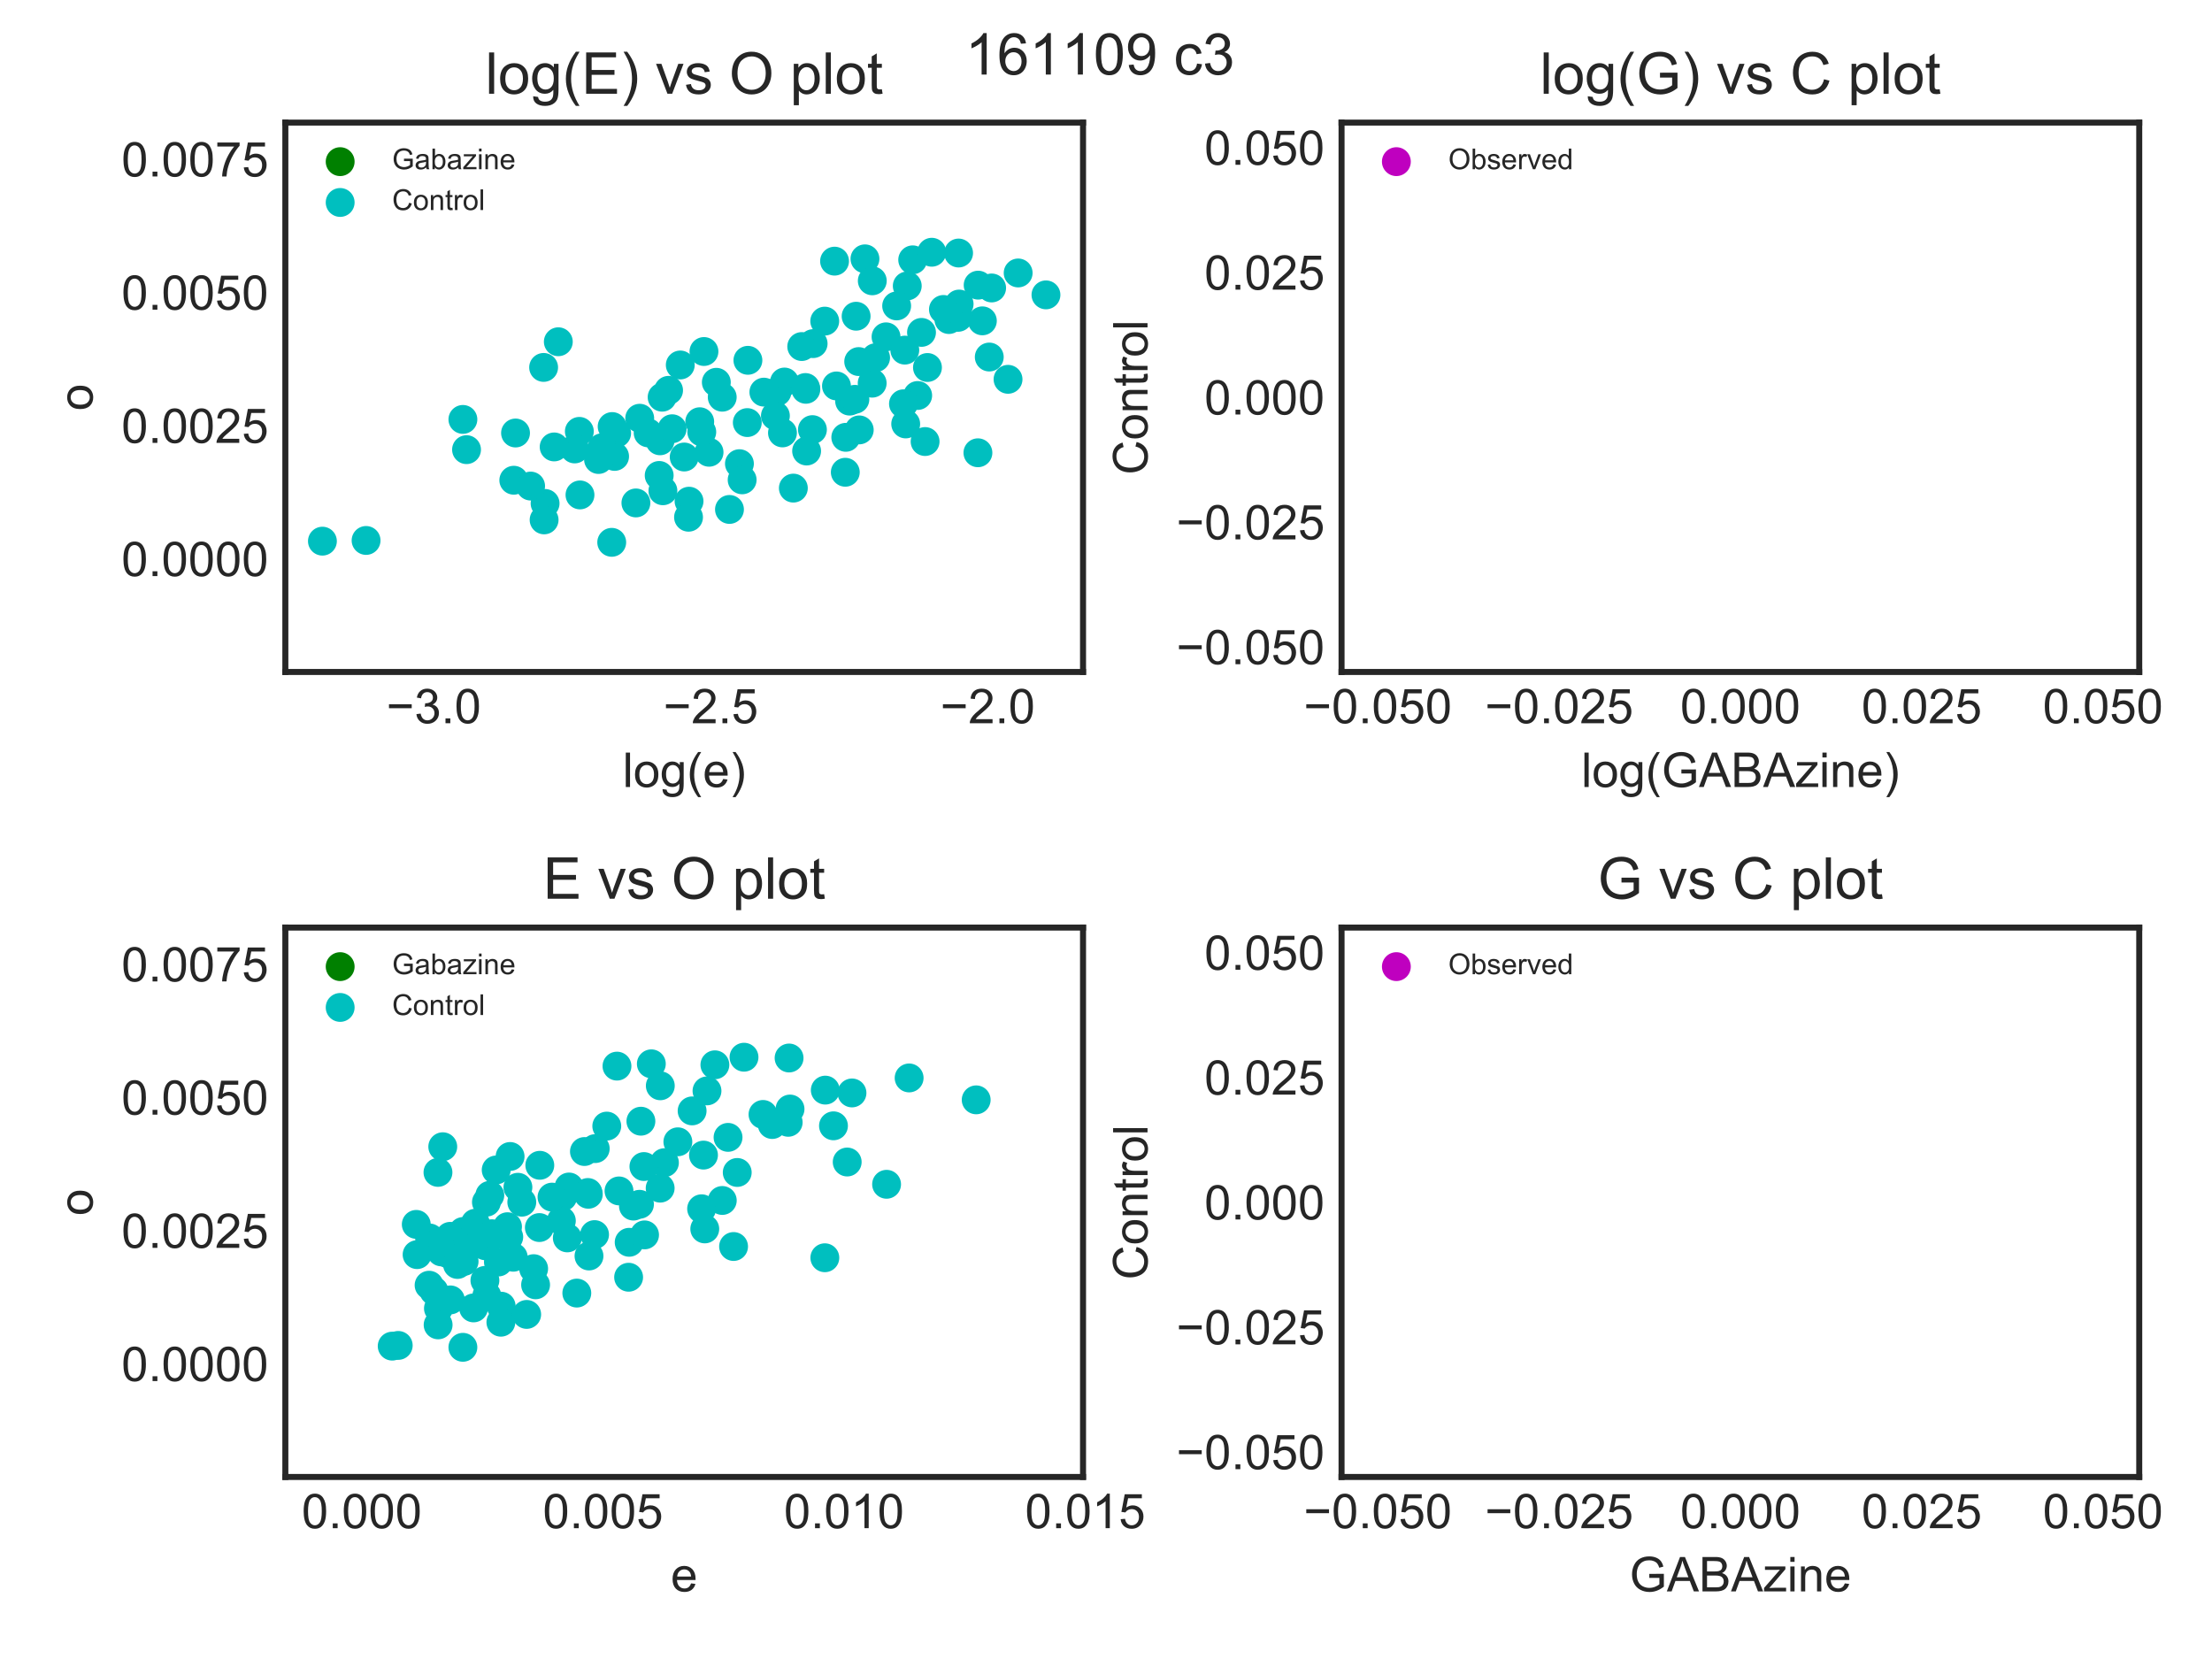 <?xml version="1.0" encoding="utf-8" standalone="no"?>
<!DOCTYPE svg PUBLIC "-//W3C//DTD SVG 1.1//EN"
  "http://www.w3.org/Graphics/SVG/1.1/DTD/svg11.dtd">
<!-- Created with matplotlib (http://matplotlib.org/) -->
<svg height="345pt" version="1.1" viewBox="0 0 460 345" width="460pt" xmlns="http://www.w3.org/2000/svg" xmlns:xlink="http://www.w3.org/1999/xlink">
 <defs>
  <style type="text/css">
*{stroke-linecap:butt;stroke-linejoin:round;}
  </style>
 </defs>
 <g id="figure_1">
  <g id="patch_1">
   <path d="M 0 345.6 
L 460.8 345.6 
L 460.8 0 
L 0 0 
z
" style="fill:#ffffff;"/>
  </g>
  <g id="axes_1">
   <g id="patch_2">
    <path d="M 59.34 139.74 
L 225.224 139.74 
L 225.224 25.496 
L 59.34 25.496 
z
" style="fill:#ffffff;"/>
   </g>
   <g id="matplotlib.axis_1">
    <g id="xtick_1">
     <g id="line2d_1"/>
     <g id="text_1">
      <!-- −3.0 -->
      <defs>
       <path d="M 52.828 31.203 
L 5.562 31.203 
L 5.562 39.406 
L 52.828 39.406 
z
" id="ArialMT-2212"/>
       <path d="M 4.203 18.891 
L 12.984 20.062 
Q 14.5 12.594 18.141 9.297 
Q 21.781 6 27 6 
Q 33.203 6 37.469 10.297 
Q 41.75 14.594 41.75 20.953 
Q 41.75 27 37.797 30.922 
Q 33.844 34.859 27.734 34.859 
Q 25.25 34.859 21.531 33.891 
L 22.516 41.609 
Q 23.391 41.5 23.922 41.5 
Q 29.547 41.5 34.031 44.422 
Q 38.531 47.359 38.531 53.469 
Q 38.531 58.297 35.25 61.469 
Q 31.984 64.656 26.812 64.656 
Q 21.688 64.656 18.266 61.422 
Q 14.844 58.203 13.875 51.766 
L 5.078 53.328 
Q 6.688 62.156 12.391 67.016 
Q 18.109 71.875 26.609 71.875 
Q 32.469 71.875 37.391 69.359 
Q 42.328 66.844 44.938 62.5 
Q 47.562 58.156 47.562 53.266 
Q 47.562 48.641 45.062 44.828 
Q 42.578 41.016 37.703 38.766 
Q 44.047 37.312 47.562 32.688 
Q 51.078 28.078 51.078 21.141 
Q 51.078 11.766 44.234 5.25 
Q 37.406 -1.266 26.953 -1.266 
Q 17.531 -1.266 11.297 4.344 
Q 5.078 9.969 4.203 18.891 
" id="ArialMT-33"/>
       <path d="M 9.078 0 
L 9.078 10.016 
L 19.094 10.016 
L 19.094 0 
z
" id="ArialMT-2e"/>
       <path d="M 4.156 35.297 
Q 4.156 48 6.766 55.734 
Q 9.375 63.484 14.516 67.672 
Q 19.672 71.875 27.484 71.875 
Q 33.25 71.875 37.594 69.547 
Q 41.938 67.234 44.766 62.859 
Q 47.609 58.5 49.219 52.219 
Q 50.828 45.953 50.828 35.297 
Q 50.828 22.703 48.234 14.969 
Q 45.656 7.234 40.5 3 
Q 35.359 -1.219 27.484 -1.219 
Q 17.141 -1.219 11.234 6.203 
Q 4.156 15.141 4.156 35.297 
M 13.188 35.297 
Q 13.188 17.672 17.312 11.828 
Q 21.438 6 27.484 6 
Q 33.547 6 37.672 11.859 
Q 41.797 17.719 41.797 35.297 
Q 41.797 52.984 37.672 58.781 
Q 33.547 64.594 27.391 64.594 
Q 21.344 64.594 17.719 59.469 
Q 13.188 52.938 13.188 35.297 
" id="ArialMT-30"/>
      </defs>
      <g style="fill:#262626;" transform="translate(80.336 150.398)scale(0.1 -0.1)">
       <use xlink:href="#ArialMT-2212"/>
       <use x="58.398" xlink:href="#ArialMT-33"/>
       <use x="114.014" xlink:href="#ArialMT-2e"/>
       <use x="141.797" xlink:href="#ArialMT-30"/>
      </g>
     </g>
    </g>
    <g id="xtick_2">
     <g id="line2d_2"/>
     <g id="text_2">
      <!-- −2.5 -->
      <defs>
       <path d="M 50.344 8.453 
L 50.344 0 
L 3.031 0 
Q 2.938 3.172 4.047 6.109 
Q 5.859 10.938 9.828 15.625 
Q 13.812 20.312 21.344 26.469 
Q 33.016 36.031 37.109 41.625 
Q 41.219 47.219 41.219 52.203 
Q 41.219 57.422 37.469 61 
Q 33.734 64.594 27.734 64.594 
Q 21.391 64.594 17.578 60.781 
Q 13.766 56.984 13.719 50.25 
L 4.688 51.172 
Q 5.609 61.281 11.656 66.578 
Q 17.719 71.875 27.938 71.875 
Q 38.234 71.875 44.234 66.156 
Q 50.25 60.453 50.25 52 
Q 50.25 47.703 48.484 43.547 
Q 46.734 39.406 42.656 34.812 
Q 38.578 30.219 29.109 22.219 
Q 21.188 15.578 18.938 13.203 
Q 16.703 10.844 15.234 8.453 
z
" id="ArialMT-32"/>
       <path d="M 4.156 18.75 
L 13.375 19.531 
Q 14.406 12.797 18.141 9.391 
Q 21.875 6 27.156 6 
Q 33.5 6 37.891 10.781 
Q 42.281 15.578 42.281 23.484 
Q 42.281 31 38.062 35.344 
Q 33.844 39.703 27 39.703 
Q 22.75 39.703 19.328 37.766 
Q 15.922 35.844 13.969 32.766 
L 5.719 33.844 
L 12.641 70.609 
L 48.25 70.609 
L 48.25 62.203 
L 19.672 62.203 
L 15.828 42.969 
Q 22.266 47.469 29.344 47.469 
Q 38.719 47.469 45.156 40.969 
Q 51.609 34.469 51.609 24.266 
Q 51.609 14.547 45.953 7.469 
Q 39.062 -1.219 27.156 -1.219 
Q 17.391 -1.219 11.203 4.25 
Q 5.031 9.719 4.156 18.75 
" id="ArialMT-35"/>
      </defs>
      <g style="fill:#262626;" transform="translate(137.935 150.398)scale(0.1 -0.1)">
       <use xlink:href="#ArialMT-2212"/>
       <use x="58.398" xlink:href="#ArialMT-32"/>
       <use x="114.014" xlink:href="#ArialMT-2e"/>
       <use x="141.797" xlink:href="#ArialMT-35"/>
      </g>
     </g>
    </g>
    <g id="xtick_3">
     <g id="line2d_3"/>
     <g id="text_3">
      <!-- −2.0 -->
      <g style="fill:#262626;" transform="translate(195.533 150.398)scale(0.1 -0.1)">
       <use xlink:href="#ArialMT-2212"/>
       <use x="58.398" xlink:href="#ArialMT-32"/>
       <use x="114.014" xlink:href="#ArialMT-2e"/>
       <use x="141.797" xlink:href="#ArialMT-30"/>
      </g>
     </g>
    </g>
    <g id="text_4">
     <!-- log(e) -->
     <defs>
      <path d="M 6.391 0 
L 6.391 71.578 
L 15.188 71.578 
L 15.188 0 
z
" id="ArialMT-6c"/>
      <path d="M 3.328 25.922 
Q 3.328 40.328 11.328 47.266 
Q 18.016 53.031 27.641 53.031 
Q 38.328 53.031 45.109 46.016 
Q 51.906 39.016 51.906 26.656 
Q 51.906 16.656 48.906 10.906 
Q 45.906 5.172 40.156 2 
Q 34.422 -1.172 27.641 -1.172 
Q 16.75 -1.172 10.031 5.812 
Q 3.328 12.797 3.328 25.922 
M 12.359 25.922 
Q 12.359 15.969 16.703 11.016 
Q 21.047 6.062 27.641 6.062 
Q 34.188 6.062 38.531 11.031 
Q 42.875 16.016 42.875 26.219 
Q 42.875 35.844 38.5 40.797 
Q 34.125 45.75 27.641 45.75 
Q 21.047 45.75 16.703 40.812 
Q 12.359 35.891 12.359 25.922 
" id="ArialMT-6f"/>
      <path d="M 4.984 -4.297 
L 13.531 -5.562 
Q 14.062 -9.516 16.5 -11.328 
Q 19.781 -13.766 25.438 -13.766 
Q 31.547 -13.766 34.859 -11.328 
Q 38.188 -8.891 39.359 -4.5 
Q 40.047 -1.812 39.984 6.781 
Q 34.234 0 25.641 0 
Q 14.938 0 9.078 7.719 
Q 3.219 15.438 3.219 26.219 
Q 3.219 33.641 5.906 39.906 
Q 8.594 46.188 13.688 49.609 
Q 18.797 53.031 25.688 53.031 
Q 34.859 53.031 40.828 45.609 
L 40.828 51.859 
L 48.922 51.859 
L 48.922 7.031 
Q 48.922 -5.078 46.453 -10.125 
Q 44 -15.188 38.641 -18.109 
Q 33.297 -21.047 25.484 -21.047 
Q 16.219 -21.047 10.5 -16.875 
Q 4.781 -12.703 4.984 -4.297 
M 12.25 26.859 
Q 12.25 16.656 16.297 11.969 
Q 20.359 7.281 26.469 7.281 
Q 32.516 7.281 36.609 11.938 
Q 40.719 16.609 40.719 26.562 
Q 40.719 36.078 36.5 40.906 
Q 32.281 45.75 26.312 45.75 
Q 20.453 45.75 16.344 40.984 
Q 12.25 36.234 12.25 26.859 
" id="ArialMT-67"/>
      <path d="M 23.391 -21.047 
Q 16.109 -11.859 11.078 0.438 
Q 6.062 12.75 6.062 25.922 
Q 6.062 37.547 9.812 48.188 
Q 14.203 60.547 23.391 72.797 
L 29.688 72.797 
Q 23.781 62.641 21.875 58.297 
Q 18.891 51.562 17.188 44.234 
Q 15.094 35.109 15.094 25.875 
Q 15.094 2.391 29.688 -21.047 
z
" id="ArialMT-28"/>
      <path d="M 42.094 16.703 
L 51.172 15.578 
Q 49.031 7.625 43.219 3.219 
Q 37.406 -1.172 28.375 -1.172 
Q 17 -1.172 10.328 5.828 
Q 3.656 12.844 3.656 25.484 
Q 3.656 38.578 10.391 45.797 
Q 17.141 53.031 27.875 53.031 
Q 38.281 53.031 44.875 45.953 
Q 51.469 38.875 51.469 26.031 
Q 51.469 25.25 51.422 23.688 
L 12.75 23.688 
Q 13.234 15.141 17.578 10.594 
Q 21.922 6.062 28.422 6.062 
Q 33.25 6.062 36.672 8.594 
Q 40.094 11.141 42.094 16.703 
M 13.234 30.906 
L 42.188 30.906 
Q 41.609 37.453 38.875 40.719 
Q 34.672 45.797 27.984 45.797 
Q 21.922 45.797 17.797 41.75 
Q 13.672 37.703 13.234 30.906 
" id="ArialMT-65"/>
      <path d="M 12.359 -21.047 
L 6.062 -21.047 
Q 20.656 2.391 20.656 25.875 
Q 20.656 35.062 18.562 44.094 
Q 16.891 51.422 13.922 58.156 
Q 12.016 62.547 6.062 72.797 
L 12.359 72.797 
Q 21.531 60.547 25.922 48.188 
Q 29.688 37.547 29.688 25.922 
Q 29.688 12.75 24.625 0.438 
Q 19.578 -11.859 12.359 -21.047 
" id="ArialMT-29"/>
     </defs>
     <g style="fill:#262626;" transform="translate(129.5 163.665)scale(0.1 -0.1)">
      <use xlink:href="#ArialMT-6c"/>
      <use x="22.217" xlink:href="#ArialMT-6f"/>
      <use x="77.832" xlink:href="#ArialMT-67"/>
      <use x="133.447" xlink:href="#ArialMT-28"/>
      <use x="166.748" xlink:href="#ArialMT-65"/>
      <use x="222.363" xlink:href="#ArialMT-29"/>
     </g>
    </g>
   </g>
   <g id="matplotlib.axis_2">
    <g id="ytick_1">
     <g id="line2d_4"/>
     <g id="text_5">
      <!-- 0.0000 -->
      <g style="fill:#262626;" transform="translate(25.257 119.802)scale(0.1 -0.1)">
       <use xlink:href="#ArialMT-30"/>
       <use x="55.615" xlink:href="#ArialMT-2e"/>
       <use x="83.398" xlink:href="#ArialMT-30"/>
       <use x="139.014" xlink:href="#ArialMT-30"/>
       <use x="194.629" xlink:href="#ArialMT-30"/>
       <use x="250.244" xlink:href="#ArialMT-30"/>
      </g>
     </g>
    </g>
    <g id="ytick_2">
     <g id="line2d_5"/>
     <g id="text_6">
      <!-- 0.0025 -->
      <g style="fill:#262626;" transform="translate(25.257 92.1)scale(0.1 -0.1)">
       <use xlink:href="#ArialMT-30"/>
       <use x="55.615" xlink:href="#ArialMT-2e"/>
       <use x="83.398" xlink:href="#ArialMT-30"/>
       <use x="139.014" xlink:href="#ArialMT-30"/>
       <use x="194.629" xlink:href="#ArialMT-32"/>
       <use x="250.244" xlink:href="#ArialMT-35"/>
      </g>
     </g>
    </g>
    <g id="ytick_3">
     <g id="line2d_6"/>
     <g id="text_7">
      <!-- 0.0050 -->
      <g style="fill:#262626;" transform="translate(25.257 64.398)scale(0.1 -0.1)">
       <use xlink:href="#ArialMT-30"/>
       <use x="55.615" xlink:href="#ArialMT-2e"/>
       <use x="83.398" xlink:href="#ArialMT-30"/>
       <use x="139.014" xlink:href="#ArialMT-30"/>
       <use x="194.629" xlink:href="#ArialMT-35"/>
       <use x="250.244" xlink:href="#ArialMT-30"/>
      </g>
     </g>
    </g>
    <g id="ytick_4">
     <g id="line2d_7"/>
     <g id="text_8">
      <!-- 0.0075 -->
      <defs>
       <path d="M 4.734 62.203 
L 4.734 70.656 
L 51.078 70.656 
L 51.078 63.812 
Q 44.234 56.547 37.516 44.484 
Q 30.812 32.422 27.156 19.672 
Q 24.516 10.688 23.781 0 
L 14.75 0 
Q 14.891 8.453 18.062 20.406 
Q 21.234 32.375 27.172 43.484 
Q 33.109 54.594 39.797 62.203 
z
" id="ArialMT-37"/>
      </defs>
      <g style="fill:#262626;" transform="translate(25.257 36.696)scale(0.1 -0.1)">
       <use xlink:href="#ArialMT-30"/>
       <use x="55.615" xlink:href="#ArialMT-2e"/>
       <use x="83.398" xlink:href="#ArialMT-30"/>
       <use x="139.014" xlink:href="#ArialMT-30"/>
       <use x="194.629" xlink:href="#ArialMT-37"/>
       <use x="250.244" xlink:href="#ArialMT-35"/>
      </g>
     </g>
    </g>
    <g id="text_9">
     <!-- o -->
     <g style="fill:#262626;" transform="translate(19.27 85.399)rotate(-90)scale(0.1 -0.1)">
      <use xlink:href="#ArialMT-6f"/>
     </g>
    </g>
   </g>
   <g id="PathCollection_1">
    <path clip-path="url(#pe89b21f1d2)" d="M 0 348.6 
C 0.796 348.6 1.559 348.284 2.121 347.721 
C 2.684 347.159 3 346.396 3 345.6 
C 3 344.804 2.684 344.041 2.121 343.479 
C 1.559 342.916 0.796 342.6 0 342.6 
C -0.796 342.6 -1.559 342.916 -2.121 343.479 
C -2.684 344.041 -3 344.804 -3 345.6 
C -3 346.396 -2.684 347.159 -2.121 347.721 
C -1.559 348.284 -0.796 348.6 0 348.6 
z
" style="fill:#008000;"/>
   </g>
   <g id="PathCollection_2">
    <defs>
     <path d="M 0 3 
C 0.796 3 1.559 2.684 2.121 2.121 
C 2.684 1.559 3 0.796 3 0 
C 3 -0.796 2.684 -1.559 2.121 -2.121 
C 1.559 -2.684 0.796 -3 0 -3 
C -0.796 -3 -1.559 -2.684 -2.121 -2.121 
C -2.684 -1.559 -3 -0.796 -3 0 
C -3 0.796 -2.684 1.559 -2.121 2.121 
C -1.559 2.684 -0.796 3 0 3 
z
" id="C0_0_a3f550472c"/>
    </defs>
    <g clip-path="url(#pe89b21f1d2)">
     <use style="fill:#00bfbf;" x="128.235" xlink:href="#C0_0_a3f550472c" y="90.088"/>
    </g>
    <g clip-path="url(#pe89b21f1d2)">
     <use style="fill:#00bfbf;" x="137.252" xlink:href="#C0_0_a3f550472c" y="91.668"/>
    </g>
    <g clip-path="url(#pe89b21f1d2)">
     <use style="fill:#00bfbf;" x="150.193" xlink:href="#C0_0_a3f550472c" y="82.602"/>
    </g>
    <g clip-path="url(#pe89b21f1d2)">
     <use style="fill:#00bfbf;" x="67.049" xlink:href="#C0_0_a3f550472c" y="112.537"/>
    </g>
    <g clip-path="url(#pe89b21f1d2)">
     <use style="fill:#00bfbf;" x="175.888" xlink:href="#C0_0_a3f550472c" y="90.944"/>
    </g>
    <g clip-path="url(#pe89b21f1d2)">
     <use style="fill:#00bfbf;" x="192.872" xlink:href="#C0_0_a3f550472c" y="76.422"/>
    </g>
    <g clip-path="url(#pe89b21f1d2)">
     <use style="fill:#00bfbf;" x="132.241" xlink:href="#C0_0_a3f550472c" y="104.588"/>
    </g>
    <g clip-path="url(#pe89b21f1d2)">
     <use style="fill:#00bfbf;" x="137.694" xlink:href="#C0_0_a3f550472c" y="82.601"/>
    </g>
    <g clip-path="url(#pe89b21f1d2)">
     <use style="fill:#00bfbf;" x="206.216" xlink:href="#C0_0_a3f550472c" y="59.883"/>
    </g>
    <g clip-path="url(#pe89b21f1d2)">
     <use style="fill:#00bfbf;" x="199.455" xlink:href="#C0_0_a3f550472c" y="63.23"/>
    </g>
    <g clip-path="url(#pe89b21f1d2)">
     <use style="fill:#00bfbf;" x="161.593" xlink:href="#C0_0_a3f550472c" y="81.479"/>
    </g>
    <g clip-path="url(#pe89b21f1d2)">
     <use style="fill:#00bfbf;" x="205.725" xlink:href="#C0_0_a3f550472c" y="74.248"/>
    </g>
    <g clip-path="url(#pe89b21f1d2)">
     <use style="fill:#00bfbf;" x="127.811" xlink:href="#C0_0_a3f550472c" y="94.916"/>
    </g>
    <g clip-path="url(#pe89b21f1d2)">
     <use style="fill:#00bfbf;" x="116.107" xlink:href="#C0_0_a3f550472c" y="71.07"/>
    </g>
    <g clip-path="url(#pe89b21f1d2)">
     <use style="fill:#00bfbf;" x="175.784" xlink:href="#C0_0_a3f550472c" y="98.21"/>
    </g>
    <g clip-path="url(#pe89b21f1d2)">
     <use style="fill:#00bfbf;" x="139.034" xlink:href="#C0_0_a3f550472c" y="81.172"/>
    </g>
    <g clip-path="url(#pe89b21f1d2)">
     <use style="fill:#00bfbf;" x="188.671" xlink:href="#C0_0_a3f550472c" y="59.458"/>
    </g>
    <g clip-path="url(#pe89b21f1d2)">
     <use style="fill:#00bfbf;" x="127.301" xlink:href="#C0_0_a3f550472c" y="88.701"/>
    </g>
    <g clip-path="url(#pe89b21f1d2)">
     <use style="fill:#00bfbf;" x="137.856" xlink:href="#C0_0_a3f550472c" y="102.058"/>
    </g>
    <g clip-path="url(#pe89b21f1d2)">
     <use style="fill:#00bfbf;" x="179.873" xlink:href="#C0_0_a3f550472c" y="53.828"/>
    </g>
    <g clip-path="url(#pe89b21f1d2)">
     <use style="fill:#00bfbf;" x="125.201" xlink:href="#C0_0_a3f550472c" y="93.11"/>
    </g>
    <g clip-path="url(#pe89b21f1d2)">
     <use style="fill:#00bfbf;" x="163.133" xlink:href="#C0_0_a3f550472c" y="79.446"/>
    </g>
    <g clip-path="url(#pe89b21f1d2)">
     <use style="fill:#00bfbf;" x="169.095" xlink:href="#C0_0_a3f550472c" y="71.458"/>
    </g>
    <g clip-path="url(#pe89b21f1d2)">
     <use style="fill:#00bfbf;" x="199.345" xlink:href="#C0_0_a3f550472c" y="52.618"/>
    </g>
    <g clip-path="url(#pe89b21f1d2)">
     <use style="fill:#00bfbf;" x="167.586" xlink:href="#C0_0_a3f550472c" y="80.958"/>
    </g>
    <g clip-path="url(#pe89b21f1d2)">
     <use style="fill:#00bfbf;" x="189.803" xlink:href="#C0_0_a3f550472c" y="54.034"/>
    </g>
    <g clip-path="url(#pe89b21f1d2)">
     <use style="fill:#00bfbf;" x="173.552" xlink:href="#C0_0_a3f550472c" y="54.307"/>
    </g>
    <g clip-path="url(#pe89b21f1d2)">
     <use style="fill:#00bfbf;" x="203.413" xlink:href="#C0_0_a3f550472c" y="59.298"/>
    </g>
    <g clip-path="url(#pe89b21f1d2)">
     <use style="fill:#00bfbf;" x="181.399" xlink:href="#C0_0_a3f550472c" y="58.396"/>
    </g>
    <g clip-path="url(#pe89b21f1d2)">
     <use style="fill:#00bfbf;" x="120.479" xlink:href="#C0_0_a3f550472c" y="89.707"/>
    </g>
    <g clip-path="url(#pe89b21f1d2)">
     <use style="fill:#00bfbf;" x="147.452" xlink:href="#C0_0_a3f550472c" y="94.051"/>
    </g>
    <g clip-path="url(#pe89b21f1d2)">
     <use style="fill:#00bfbf;" x="204.29" xlink:href="#C0_0_a3f550472c" y="66.722"/>
    </g>
    <g clip-path="url(#pe89b21f1d2)">
     <use style="fill:#00bfbf;" x="190.839" xlink:href="#C0_0_a3f550472c" y="82.246"/>
    </g>
    <g clip-path="url(#pe89b21f1d2)">
     <use style="fill:#00bfbf;" x="167.492" xlink:href="#C0_0_a3f550472c" y="80.588"/>
    </g>
    <g clip-path="url(#pe89b21f1d2)">
     <use style="fill:#00bfbf;" x="141.468" xlink:href="#C0_0_a3f550472c" y="75.9"/>
    </g>
    <g clip-path="url(#pe89b21f1d2)">
     <use style="fill:#00bfbf;" x="217.515" xlink:href="#C0_0_a3f550472c" y="61.32"/>
    </g>
    <g clip-path="url(#pe89b21f1d2)">
     <use style="fill:#00bfbf;" x="107.209" xlink:href="#C0_0_a3f550472c" y="90.045"/>
    </g>
    <g clip-path="url(#pe89b21f1d2)">
     <use style="fill:#00bfbf;" x="119.509" xlink:href="#C0_0_a3f550472c" y="93.36"/>
    </g>
    <g clip-path="url(#pe89b21f1d2)">
     <use style="fill:#00bfbf;" x="168.95" xlink:href="#C0_0_a3f550472c" y="89.342"/>
    </g>
    <g clip-path="url(#pe89b21f1d2)">
     <use style="fill:#00bfbf;" x="96.262" xlink:href="#C0_0_a3f550472c" y="87.221"/>
    </g>
    <g clip-path="url(#pe89b21f1d2)">
     <use style="fill:#00bfbf;" x="134.787" xlink:href="#C0_0_a3f550472c" y="90.016"/>
    </g>
    <g clip-path="url(#pe89b21f1d2)">
     <use style="fill:#00bfbf;" x="178.687" xlink:href="#C0_0_a3f550472c" y="89.402"/>
    </g>
    <g clip-path="url(#pe89b21f1d2)">
     <use style="fill:#00bfbf;" x="133.032" xlink:href="#C0_0_a3f550472c" y="86.975"/>
    </g>
    <g clip-path="url(#pe89b21f1d2)">
     <use style="fill:#00bfbf;" x="113.05" xlink:href="#C0_0_a3f550472c" y="76.407"/>
    </g>
    <g clip-path="url(#pe89b21f1d2)">
     <use style="fill:#00bfbf;" x="164.982" xlink:href="#C0_0_a3f550472c" y="101.505"/>
    </g>
    <g clip-path="url(#pe89b21f1d2)">
     <use style="fill:#00bfbf;" x="76.129" xlink:href="#C0_0_a3f550472c" y="112.391"/>
    </g>
    <g clip-path="url(#pe89b21f1d2)">
     <use style="fill:#00bfbf;" x="97.02" xlink:href="#C0_0_a3f550472c" y="93.507"/>
    </g>
    <g clip-path="url(#pe89b21f1d2)">
     <use style="fill:#00bfbf;" x="161.251" xlink:href="#C0_0_a3f550472c" y="86.469"/>
    </g>
    <g clip-path="url(#pe89b21f1d2)">
     <use style="fill:#00bfbf;" x="199.24" xlink:href="#C0_0_a3f550472c" y="65.992"/>
    </g>
    <g clip-path="url(#pe89b21f1d2)">
     <use style="fill:#00bfbf;" x="178.036" xlink:href="#C0_0_a3f550472c" y="65.761"/>
    </g>
    <g clip-path="url(#pe89b21f1d2)">
     <use style="fill:#00bfbf;" x="113.356" xlink:href="#C0_0_a3f550472c" y="104.695"/>
    </g>
    <g clip-path="url(#pe89b21f1d2)">
     <use style="fill:#00bfbf;" x="115.241" xlink:href="#C0_0_a3f550472c" y="92.942"/>
    </g>
    <g clip-path="url(#pe89b21f1d2)">
     <use style="fill:#00bfbf;" x="181.375" xlink:href="#C0_0_a3f550472c" y="79.684"/>
    </g>
    <g clip-path="url(#pe89b21f1d2)">
     <use style="fill:#00bfbf;" x="176.682" xlink:href="#C0_0_a3f550472c" y="83.414"/>
    </g>
    <g clip-path="url(#pe89b21f1d2)">
     <use style="fill:#00bfbf;" x="166.727" xlink:href="#C0_0_a3f550472c" y="72.067"/>
    </g>
    <g clip-path="url(#pe89b21f1d2)">
     <use style="fill:#00bfbf;" x="167.741" xlink:href="#C0_0_a3f550472c" y="93.793"/>
    </g>
    <g clip-path="url(#pe89b21f1d2)">
     <use style="fill:#00bfbf;" x="182.086" xlink:href="#C0_0_a3f550472c" y="74.387"/>
    </g>
    <g clip-path="url(#pe89b21f1d2)">
     <use style="fill:#00bfbf;" x="153.769" xlink:href="#C0_0_a3f550472c" y="96.426"/>
    </g>
    <g clip-path="url(#pe89b21f1d2)">
     <use style="fill:#00bfbf;" x="193.767" xlink:href="#C0_0_a3f550472c" y="52.455"/>
    </g>
    <g clip-path="url(#pe89b21f1d2)">
     <use style="fill:#00bfbf;" x="143.291" xlink:href="#C0_0_a3f550472c" y="104.227"/>
    </g>
    <g clip-path="url(#pe89b21f1d2)">
     <use style="fill:#00bfbf;" x="124.467" xlink:href="#C0_0_a3f550472c" y="95.556"/>
    </g>
    <g clip-path="url(#pe89b21f1d2)">
     <use style="fill:#00bfbf;" x="184.259" xlink:href="#C0_0_a3f550472c" y="70.047"/>
    </g>
    <g clip-path="url(#pe89b21f1d2)">
     <use style="fill:#00bfbf;" x="145.512" xlink:href="#C0_0_a3f550472c" y="87.702"/>
    </g>
    <g clip-path="url(#pe89b21f1d2)">
     <use style="fill:#00bfbf;" x="106.847" xlink:href="#C0_0_a3f550472c" y="99.868"/>
    </g>
    <g clip-path="url(#pe89b21f1d2)">
     <use style="fill:#00bfbf;" x="178.573" xlink:href="#C0_0_a3f550472c" y="75.191"/>
    </g>
    <g clip-path="url(#pe89b21f1d2)">
     <use style="fill:#00bfbf;" x="162.721" xlink:href="#C0_0_a3f550472c" y="90.026"/>
    </g>
    <g clip-path="url(#pe89b21f1d2)">
     <use style="fill:#00bfbf;" x="137.082" xlink:href="#C0_0_a3f550472c" y="98.872"/>
    </g>
    <g clip-path="url(#pe89b21f1d2)">
     <use style="fill:#00bfbf;" x="188.347" xlink:href="#C0_0_a3f550472c" y="88.161"/>
    </g>
    <g clip-path="url(#pe89b21f1d2)">
     <use style="fill:#00bfbf;" x="120.613" xlink:href="#C0_0_a3f550472c" y="102.923"/>
    </g>
    <g clip-path="url(#pe89b21f1d2)">
     <use style="fill:#00bfbf;" x="139.777" xlink:href="#C0_0_a3f550472c" y="89.16"/>
    </g>
    <g clip-path="url(#pe89b21f1d2)">
     <use style="fill:#00bfbf;" x="146.393" xlink:href="#C0_0_a3f550472c" y="73.099"/>
    </g>
    <g clip-path="url(#pe89b21f1d2)">
     <use style="fill:#00bfbf;" x="187.884" xlink:href="#C0_0_a3f550472c" y="83.969"/>
    </g>
    <g clip-path="url(#pe89b21f1d2)">
     <use style="fill:#00bfbf;" x="203.365" xlink:href="#C0_0_a3f550472c" y="94.158"/>
    </g>
    <g clip-path="url(#pe89b21f1d2)">
     <use style="fill:#00bfbf;" x="148.965" xlink:href="#C0_0_a3f550472c" y="79.501"/>
    </g>
    <g clip-path="url(#pe89b21f1d2)">
     <use style="fill:#00bfbf;" x="155.407" xlink:href="#C0_0_a3f550472c" y="87.879"/>
    </g>
    <g clip-path="url(#pe89b21f1d2)">
     <use style="fill:#00bfbf;" x="143.185" xlink:href="#C0_0_a3f550472c" y="107.562"/>
    </g>
    <g clip-path="url(#pe89b21f1d2)">
     <use style="fill:#00bfbf;" x="154.335" xlink:href="#C0_0_a3f550472c" y="99.785"/>
    </g>
    <g clip-path="url(#pe89b21f1d2)">
     <use style="fill:#00bfbf;" x="127.212" xlink:href="#C0_0_a3f550472c" y="112.781"/>
    </g>
    <g clip-path="url(#pe89b21f1d2)">
     <use style="fill:#00bfbf;" x="197.33" xlink:href="#C0_0_a3f550472c" y="66.452"/>
    </g>
    <g clip-path="url(#pe89b21f1d2)">
     <use style="fill:#00bfbf;" x="110.345" xlink:href="#C0_0_a3f550472c" y="101.08"/>
    </g>
    <g clip-path="url(#pe89b21f1d2)">
     <use style="fill:#00bfbf;" x="209.629" xlink:href="#C0_0_a3f550472c" y="78.881"/>
    </g>
    <g clip-path="url(#pe89b21f1d2)">
     <use style="fill:#00bfbf;" x="192.381" xlink:href="#C0_0_a3f550472c" y="91.82"/>
    </g>
    <g clip-path="url(#pe89b21f1d2)">
     <use style="fill:#00bfbf;" x="196.193" xlink:href="#C0_0_a3f550472c" y="64.355"/>
    </g>
    <g clip-path="url(#pe89b21f1d2)">
     <use style="fill:#00bfbf;" x="171.51" xlink:href="#C0_0_a3f550472c" y="66.781"/>
    </g>
    <g clip-path="url(#pe89b21f1d2)">
     <use style="fill:#00bfbf;" x="151.699" xlink:href="#C0_0_a3f550472c" y="105.942"/>
    </g>
    <g clip-path="url(#pe89b21f1d2)">
     <use style="fill:#00bfbf;" x="173.949" xlink:href="#C0_0_a3f550472c" y="80.26"/>
    </g>
    <g clip-path="url(#pe89b21f1d2)">
     <use style="fill:#00bfbf;" x="191.634" xlink:href="#C0_0_a3f550472c" y="69.124"/>
    </g>
    <g clip-path="url(#pe89b21f1d2)">
     <use style="fill:#00bfbf;" x="188.16" xlink:href="#C0_0_a3f550472c" y="72.81"/>
    </g>
    <g clip-path="url(#pe89b21f1d2)">
     <use style="fill:#00bfbf;" x="211.734" xlink:href="#C0_0_a3f550472c" y="56.764"/>
    </g>
    <g clip-path="url(#pe89b21f1d2)">
     <use style="fill:#00bfbf;" x="177.78" xlink:href="#C0_0_a3f550472c" y="83.043"/>
    </g>
    <g clip-path="url(#pe89b21f1d2)">
     <use style="fill:#00bfbf;" x="113.151" xlink:href="#C0_0_a3f550472c" y="108.114"/>
    </g>
    <g clip-path="url(#pe89b21f1d2)">
     <use style="fill:#00bfbf;" x="145.939" xlink:href="#C0_0_a3f550472c" y="89.832"/>
    </g>
    <g clip-path="url(#pe89b21f1d2)">
     <use style="fill:#00bfbf;" x="155.533" xlink:href="#C0_0_a3f550472c" y="74.93"/>
    </g>
    <g clip-path="url(#pe89b21f1d2)">
     <use style="fill:#00bfbf;" x="158.852" xlink:href="#C0_0_a3f550472c" y="81.548"/>
    </g>
    <g clip-path="url(#pe89b21f1d2)">
     <use style="fill:#00bfbf;" x="142.286" xlink:href="#C0_0_a3f550472c" y="95.039"/>
    </g>
    <g clip-path="url(#pe89b21f1d2)">
     <use style="fill:#00bfbf;" x="186.465" xlink:href="#C0_0_a3f550472c" y="63.617"/>
    </g>
   </g>
   <g id="patch_3">
    <path d="M 59.34 139.74 
L 59.34 25.496 
" style="fill:none;stroke:#262626;stroke-linecap:square;stroke-linejoin:miter;stroke-width:1.25;"/>
   </g>
   <g id="patch_4">
    <path d="M 225.224 139.74 
L 225.224 25.496 
" style="fill:none;stroke:#262626;stroke-linecap:square;stroke-linejoin:miter;stroke-width:1.25;"/>
   </g>
   <g id="patch_5">
    <path d="M 59.34 139.74 
L 225.224 139.74 
" style="fill:none;stroke:#262626;stroke-linecap:square;stroke-linejoin:miter;stroke-width:1.25;"/>
   </g>
   <g id="patch_6">
    <path d="M 59.34 25.496 
L 225.224 25.496 
" style="fill:none;stroke:#262626;stroke-linecap:square;stroke-linejoin:miter;stroke-width:1.25;"/>
   </g>
   <g id="text_10">
    <!-- log(E) vs O plot -->
    <defs>
     <path d="M 7.906 0 
L 7.906 71.578 
L 59.672 71.578 
L 59.672 63.141 
L 17.391 63.141 
L 17.391 41.219 
L 56.984 41.219 
L 56.984 32.812 
L 17.391 32.812 
L 17.391 8.453 
L 61.328 8.453 
L 61.328 0 
z
" id="ArialMT-45"/>
     <path id="ArialMT-20"/>
     <path d="M 21 0 
L 1.266 51.859 
L 10.547 51.859 
L 21.688 20.797 
Q 23.484 15.766 25 10.359 
Q 26.172 14.453 28.266 20.219 
L 39.797 51.859 
L 48.828 51.859 
L 29.203 0 
z
" id="ArialMT-76"/>
     <path d="M 3.078 15.484 
L 11.766 16.844 
Q 12.5 11.625 15.844 8.844 
Q 19.188 6.062 25.203 6.062 
Q 31.25 6.062 34.172 8.516 
Q 37.109 10.984 37.109 14.312 
Q 37.109 17.281 34.516 19 
Q 32.719 20.172 25.531 21.969 
Q 15.875 24.422 12.141 26.203 
Q 8.406 27.984 6.469 31.125 
Q 4.547 34.281 4.547 38.094 
Q 4.547 41.547 6.125 44.5 
Q 7.719 47.469 10.453 49.422 
Q 12.5 50.922 16.031 51.969 
Q 19.578 53.031 23.641 53.031 
Q 29.734 53.031 34.344 51.266 
Q 38.969 49.516 41.156 46.5 
Q 43.359 43.5 44.188 38.484 
L 35.594 37.312 
Q 35.016 41.312 32.203 43.547 
Q 29.391 45.797 24.266 45.797 
Q 18.219 45.797 15.625 43.797 
Q 13.031 41.797 13.031 39.109 
Q 13.031 37.406 14.109 36.031 
Q 15.188 34.625 17.484 33.688 
Q 18.797 33.203 25.25 31.453 
Q 34.578 28.953 38.25 27.359 
Q 41.938 25.781 44.031 22.75 
Q 46.141 19.734 46.141 15.234 
Q 46.141 10.844 43.578 6.953 
Q 41.016 3.078 36.172 0.953 
Q 31.344 -1.172 25.25 -1.172 
Q 15.141 -1.172 9.844 3.031 
Q 4.547 7.234 3.078 15.484 
" id="ArialMT-73"/>
     <path d="M 4.828 34.859 
Q 4.828 52.688 14.391 62.766 
Q 23.969 72.859 39.109 72.859 
Q 49.031 72.859 56.984 68.109 
Q 64.938 63.375 69.109 54.906 
Q 73.297 46.438 73.297 35.688 
Q 73.297 24.812 68.891 16.219 
Q 64.5 7.625 56.438 3.203 
Q 48.391 -1.219 39.062 -1.219 
Q 28.953 -1.219 20.984 3.656 
Q 13.031 8.547 8.922 16.984 
Q 4.828 25.438 4.828 34.859 
M 14.594 34.719 
Q 14.594 21.781 21.547 14.328 
Q 28.516 6.891 39.016 6.891 
Q 49.703 6.891 56.609 14.406 
Q 63.531 21.922 63.531 35.75 
Q 63.531 44.484 60.578 51 
Q 57.625 57.516 51.922 61.109 
Q 46.234 64.703 39.156 64.703 
Q 29.109 64.703 21.844 57.781 
Q 14.594 50.875 14.594 34.719 
" id="ArialMT-4f"/>
     <path d="M 6.594 -19.875 
L 6.594 51.859 
L 14.594 51.859 
L 14.594 45.125 
Q 17.438 49.078 21 51.047 
Q 24.562 53.031 29.641 53.031 
Q 36.281 53.031 41.359 49.609 
Q 46.438 46.188 49.016 39.953 
Q 51.609 33.734 51.609 26.312 
Q 51.609 18.359 48.75 11.984 
Q 45.906 5.609 40.453 2.219 
Q 35.016 -1.172 29 -1.172 
Q 24.609 -1.172 21.109 0.688 
Q 17.625 2.547 15.375 5.375 
L 15.375 -19.875 
z
M 14.547 25.641 
Q 14.547 15.625 18.594 10.844 
Q 22.656 6.062 28.422 6.062 
Q 34.281 6.062 38.453 11.016 
Q 42.625 15.969 42.625 26.375 
Q 42.625 36.281 38.547 41.203 
Q 34.469 46.141 28.812 46.141 
Q 23.188 46.141 18.859 40.891 
Q 14.547 35.641 14.547 25.641 
" id="ArialMT-70"/>
     <path d="M 25.781 7.859 
L 27.047 0.094 
Q 23.344 -0.688 20.406 -0.688 
Q 15.625 -0.688 12.984 0.828 
Q 10.359 2.344 9.281 4.812 
Q 8.203 7.281 8.203 15.188 
L 8.203 45.016 
L 1.766 45.016 
L 1.766 51.859 
L 8.203 51.859 
L 8.203 64.703 
L 16.938 69.969 
L 16.938 51.859 
L 25.781 51.859 
L 25.781 45.016 
L 16.938 45.016 
L 16.938 14.703 
Q 16.938 10.938 17.406 9.859 
Q 17.875 8.797 18.922 8.156 
Q 19.969 7.516 21.922 7.516 
Q 23.391 7.516 25.781 7.859 
" id="ArialMT-74"/>
    </defs>
    <g style="fill:#262626;" transform="translate(100.937 19.496)scale(0.12 -0.12)">
     <use xlink:href="#ArialMT-6c"/>
     <use x="22.217" xlink:href="#ArialMT-6f"/>
     <use x="77.832" xlink:href="#ArialMT-67"/>
     <use x="133.447" xlink:href="#ArialMT-28"/>
     <use x="166.748" xlink:href="#ArialMT-45"/>
     <use x="233.447" xlink:href="#ArialMT-29"/>
     <use x="266.748" xlink:href="#ArialMT-20"/>
     <use x="294.531" xlink:href="#ArialMT-76"/>
     <use x="344.531" xlink:href="#ArialMT-73"/>
     <use x="394.531" xlink:href="#ArialMT-20"/>
     <use x="422.314" xlink:href="#ArialMT-4f"/>
     <use x="500.098" xlink:href="#ArialMT-20"/>
     <use x="527.881" xlink:href="#ArialMT-70"/>
     <use x="583.496" xlink:href="#ArialMT-6c"/>
     <use x="605.713" xlink:href="#ArialMT-6f"/>
     <use x="661.328" xlink:href="#ArialMT-74"/>
    </g>
   </g>
   <g id="legend_1">
    <g id="PathCollection_3">
     <path d="M 70.74 36.616 
C 71.536 36.616 72.299 36.3 72.861 35.737 
C 73.424 35.175 73.74 34.412 73.74 33.616 
C 73.74 32.82 73.424 32.057 72.861 31.495 
C 72.299 30.932 71.536 30.616 70.74 30.616 
C 69.944 30.616 69.181 30.932 68.619 31.495 
C 68.056 32.057 67.74 32.82 67.74 33.616 
C 67.74 34.412 68.056 35.175 68.619 35.737 
C 69.181 36.3 69.944 36.616 70.74 36.616 
z
" style="fill:#008000;"/>
    </g>
    <g id="text_11">
     <!-- Gabazine -->
     <defs>
      <path d="M 41.219 28.078 
L 41.219 36.469 
L 71.531 36.531 
L 71.531 9.969 
Q 64.547 4.391 57.125 1.578 
Q 49.703 -1.219 41.891 -1.219 
Q 31.344 -1.219 22.719 3.297 
Q 14.109 7.812 9.719 16.359 
Q 5.328 24.906 5.328 35.453 
Q 5.328 45.906 9.688 54.953 
Q 14.062 64.016 22.266 68.406 
Q 30.469 72.797 41.156 72.797 
Q 48.922 72.797 55.188 70.281 
Q 61.469 67.781 65.031 63.281 
Q 68.609 58.797 70.453 51.562 
L 61.922 49.219 
Q 60.297 54.688 57.906 57.812 
Q 55.516 60.938 51.062 62.812 
Q 46.625 64.703 41.219 64.703 
Q 34.719 64.703 29.984 62.719 
Q 25.25 60.75 22.344 57.516 
Q 19.438 54.297 17.828 50.438 
Q 15.094 43.797 15.094 36.031 
Q 15.094 26.469 18.391 20.016 
Q 21.688 13.578 27.984 10.453 
Q 34.281 7.328 41.359 7.328 
Q 47.516 7.328 53.375 9.688 
Q 59.234 12.062 62.25 14.75 
L 62.25 28.078 
z
" id="ArialMT-47"/>
      <path d="M 40.438 6.391 
Q 35.547 2.25 31.031 0.531 
Q 26.516 -1.172 21.344 -1.172 
Q 12.797 -1.172 8.203 3 
Q 3.609 7.172 3.609 13.672 
Q 3.609 17.484 5.344 20.625 
Q 7.078 23.781 9.891 25.688 
Q 12.703 27.594 16.219 28.562 
Q 18.797 29.25 24.031 29.891 
Q 34.672 31.156 39.703 32.906 
Q 39.75 34.719 39.75 35.203 
Q 39.75 40.578 37.25 42.781 
Q 33.891 45.75 27.25 45.75 
Q 21.047 45.75 18.094 43.578 
Q 15.141 41.406 13.719 35.891 
L 5.125 37.062 
Q 6.297 42.578 8.984 45.969 
Q 11.672 49.359 16.75 51.188 
Q 21.828 53.031 28.516 53.031 
Q 35.156 53.031 39.297 51.469 
Q 43.453 49.906 45.406 47.531 
Q 47.359 45.172 48.141 41.547 
Q 48.578 39.312 48.578 33.453 
L 48.578 21.734 
Q 48.578 9.469 49.141 6.219 
Q 49.703 2.984 51.375 0 
L 42.188 0 
Q 40.828 2.734 40.438 6.391 
M 39.703 26.031 
Q 34.906 24.078 25.344 22.703 
Q 19.922 21.922 17.672 20.938 
Q 15.438 19.969 14.203 18.094 
Q 12.984 16.219 12.984 13.922 
Q 12.984 10.406 15.641 8.062 
Q 18.312 5.719 23.438 5.719 
Q 28.516 5.719 32.469 7.938 
Q 36.422 10.156 38.281 14.016 
Q 39.703 17 39.703 22.797 
z
" id="ArialMT-61"/>
      <path d="M 14.703 0 
L 6.547 0 
L 6.547 71.578 
L 15.328 71.578 
L 15.328 46.047 
Q 20.906 53.031 29.547 53.031 
Q 34.328 53.031 38.594 51.094 
Q 42.875 49.172 45.625 45.672 
Q 48.391 42.188 49.953 37.25 
Q 51.516 32.328 51.516 26.703 
Q 51.516 13.375 44.922 6.094 
Q 38.328 -1.172 29.109 -1.172 
Q 19.922 -1.172 14.703 6.5 
z
M 14.594 26.312 
Q 14.594 17 17.141 12.844 
Q 21.297 6.062 28.375 6.062 
Q 34.125 6.062 38.328 11.062 
Q 42.531 16.062 42.531 25.984 
Q 42.531 36.141 38.5 40.969 
Q 34.469 45.797 28.766 45.797 
Q 23 45.797 18.797 40.797 
Q 14.594 35.797 14.594 26.312 
" id="ArialMT-62"/>
      <path d="M 1.953 0 
L 1.953 7.125 
L 34.969 45.016 
Q 29.344 44.734 25.047 44.734 
L 3.906 44.734 
L 3.906 51.859 
L 46.297 51.859 
L 46.297 46.047 
L 18.219 13.141 
L 12.797 7.125 
Q 18.703 7.562 23.875 7.562 
L 47.859 7.562 
L 47.859 0 
z
" id="ArialMT-7a"/>
      <path d="M 6.641 61.469 
L 6.641 71.578 
L 15.438 71.578 
L 15.438 61.469 
z
M 6.641 0 
L 6.641 51.859 
L 15.438 51.859 
L 15.438 0 
z
" id="ArialMT-69"/>
      <path d="M 6.594 0 
L 6.594 51.859 
L 14.5 51.859 
L 14.5 44.484 
Q 20.219 53.031 31 53.031 
Q 35.688 53.031 39.625 51.344 
Q 43.562 49.656 45.516 46.922 
Q 47.469 44.188 48.25 40.438 
Q 48.734 37.984 48.734 31.891 
L 48.734 0 
L 39.938 0 
L 39.938 31.547 
Q 39.938 36.922 38.906 39.578 
Q 37.891 42.234 35.281 43.812 
Q 32.672 45.406 29.156 45.406 
Q 23.531 45.406 19.453 41.844 
Q 15.375 38.281 15.375 28.328 
L 15.375 0 
z
" id="ArialMT-6e"/>
     </defs>
     <g style="fill:#262626;" transform="translate(81.54 35.191)scale(0.06 -0.06)">
      <use xlink:href="#ArialMT-47"/>
      <use x="77.783" xlink:href="#ArialMT-61"/>
      <use x="133.398" xlink:href="#ArialMT-62"/>
      <use x="189.014" xlink:href="#ArialMT-61"/>
      <use x="244.629" xlink:href="#ArialMT-7a"/>
      <use x="294.629" xlink:href="#ArialMT-69"/>
      <use x="316.846" xlink:href="#ArialMT-6e"/>
      <use x="372.461" xlink:href="#ArialMT-65"/>
     </g>
    </g>
    <g id="PathCollection_4">
     <path d="M 70.74 45.103 
C 71.536 45.103 72.299 44.787 72.861 44.224 
C 73.424 43.662 73.74 42.899 73.74 42.103 
C 73.74 41.308 73.424 40.544 72.861 39.982 
C 72.299 39.419 71.536 39.103 70.74 39.103 
C 69.944 39.103 69.181 39.419 68.619 39.982 
C 68.056 40.544 67.74 41.308 67.74 42.103 
C 67.74 42.899 68.056 43.662 68.619 44.224 
C 69.181 44.787 69.944 45.103 70.74 45.103 
z
" style="fill:#00bfbf;"/>
    </g>
    <g id="text_12">
     <!-- Control -->
     <defs>
      <path d="M 58.797 25.094 
L 68.266 22.703 
Q 65.281 11.031 57.547 4.906 
Q 49.812 -1.219 38.625 -1.219 
Q 27.047 -1.219 19.797 3.484 
Q 12.547 8.203 8.766 17.141 
Q 4.984 26.078 4.984 36.328 
Q 4.984 47.516 9.25 55.828 
Q 13.531 64.156 21.406 68.469 
Q 29.297 72.797 38.766 72.797 
Q 49.516 72.797 56.828 67.328 
Q 64.156 61.859 67.047 51.953 
L 57.719 49.75 
Q 55.219 57.562 50.484 61.125 
Q 45.75 64.703 38.578 64.703 
Q 30.328 64.703 24.781 60.734 
Q 19.234 56.781 16.984 50.109 
Q 14.75 43.453 14.75 36.375 
Q 14.75 27.25 17.406 20.438 
Q 20.062 13.625 25.672 10.25 
Q 31.297 6.891 37.844 6.891 
Q 45.797 6.891 51.312 11.469 
Q 56.844 16.062 58.797 25.094 
" id="ArialMT-43"/>
      <path d="M 6.5 0 
L 6.5 51.859 
L 14.406 51.859 
L 14.406 44 
Q 17.438 49.516 20 51.266 
Q 22.562 53.031 25.641 53.031 
Q 30.078 53.031 34.672 50.203 
L 31.641 42.047 
Q 28.422 43.953 25.203 43.953 
Q 22.312 43.953 20.016 42.219 
Q 17.719 40.484 16.75 37.406 
Q 15.281 32.719 15.281 27.156 
L 15.281 0 
z
" id="ArialMT-72"/>
     </defs>
     <g style="fill:#262626;" transform="translate(81.54 43.678)scale(0.06 -0.06)">
      <use xlink:href="#ArialMT-43"/>
      <use x="72.217" xlink:href="#ArialMT-6f"/>
      <use x="127.832" xlink:href="#ArialMT-6e"/>
      <use x="183.447" xlink:href="#ArialMT-74"/>
      <use x="211.23" xlink:href="#ArialMT-72"/>
      <use x="244.531" xlink:href="#ArialMT-6f"/>
      <use x="300.146" xlink:href="#ArialMT-6c"/>
     </g>
    </g>
   </g>
  </g>
  <g id="axes_2">
   <g id="patch_7">
    <path d="M 278.984 139.74 
L 444.869 139.74 
L 444.869 25.496 
L 278.984 25.496 
z
" style="fill:#ffffff;"/>
   </g>
   <g id="matplotlib.axis_3">
    <g id="xtick_4">
     <g id="line2d_8"/>
     <g id="text_13">
      <!-- −0.050 -->
      <g style="fill:#262626;" transform="translate(271.093 150.398)scale(0.1 -0.1)">
       <use xlink:href="#ArialMT-2212"/>
       <use x="58.398" xlink:href="#ArialMT-30"/>
       <use x="114.014" xlink:href="#ArialMT-2e"/>
       <use x="141.797" xlink:href="#ArialMT-30"/>
       <use x="197.412" xlink:href="#ArialMT-35"/>
       <use x="253.027" xlink:href="#ArialMT-30"/>
      </g>
     </g>
    </g>
    <g id="xtick_5">
     <g id="line2d_9"/>
     <g id="text_14">
      <!-- −0.025 -->
      <g style="fill:#262626;" transform="translate(308.794 150.398)scale(0.1 -0.1)">
       <use xlink:href="#ArialMT-2212"/>
       <use x="58.398" xlink:href="#ArialMT-30"/>
       <use x="114.014" xlink:href="#ArialMT-2e"/>
       <use x="141.797" xlink:href="#ArialMT-30"/>
       <use x="197.412" xlink:href="#ArialMT-32"/>
       <use x="253.027" xlink:href="#ArialMT-35"/>
      </g>
     </g>
    </g>
    <g id="xtick_6">
     <g id="line2d_10"/>
     <g id="text_15">
      <!-- 0.000 -->
      <g style="fill:#262626;" transform="translate(349.415 150.398)scale(0.1 -0.1)">
       <use xlink:href="#ArialMT-30"/>
       <use x="55.615" xlink:href="#ArialMT-2e"/>
       <use x="83.398" xlink:href="#ArialMT-30"/>
       <use x="139.014" xlink:href="#ArialMT-30"/>
       <use x="194.629" xlink:href="#ArialMT-30"/>
      </g>
     </g>
    </g>
    <g id="xtick_7">
     <g id="line2d_11"/>
     <g id="text_16">
      <!-- 0.025 -->
      <g style="fill:#262626;" transform="translate(387.116 150.398)scale(0.1 -0.1)">
       <use xlink:href="#ArialMT-30"/>
       <use x="55.615" xlink:href="#ArialMT-2e"/>
       <use x="83.398" xlink:href="#ArialMT-30"/>
       <use x="139.014" xlink:href="#ArialMT-32"/>
       <use x="194.629" xlink:href="#ArialMT-35"/>
      </g>
     </g>
    </g>
    <g id="xtick_8">
     <g id="line2d_12"/>
     <g id="text_17">
      <!-- 0.050 -->
      <g style="fill:#262626;" transform="translate(424.817 150.398)scale(0.1 -0.1)">
       <use xlink:href="#ArialMT-30"/>
       <use x="55.615" xlink:href="#ArialMT-2e"/>
       <use x="83.398" xlink:href="#ArialMT-30"/>
       <use x="139.014" xlink:href="#ArialMT-35"/>
       <use x="194.629" xlink:href="#ArialMT-30"/>
      </g>
     </g>
    </g>
    <g id="text_18">
     <!-- log(GABAzine) -->
     <defs>
      <path d="M -0.141 0 
L 27.344 71.578 
L 37.547 71.578 
L 66.844 0 
L 56.062 0 
L 47.703 21.688 
L 17.781 21.688 
L 9.906 0 
z
M 20.516 29.391 
L 44.781 29.391 
L 37.312 49.219 
Q 33.891 58.25 32.234 64.062 
Q 30.859 57.172 28.375 50.391 
z
" id="ArialMT-41"/>
      <path d="M 7.328 0 
L 7.328 71.578 
L 34.188 71.578 
Q 42.391 71.578 47.344 69.406 
Q 52.297 67.234 55.094 62.719 
Q 57.906 58.203 57.906 53.266 
Q 57.906 48.688 55.422 44.625 
Q 52.938 40.578 47.906 38.094 
Q 54.391 36.188 57.875 31.594 
Q 61.375 27 61.375 20.75 
Q 61.375 15.719 59.25 11.391 
Q 57.125 7.078 54 4.734 
Q 50.875 2.391 46.156 1.188 
Q 41.453 0 34.625 0 
z
M 16.797 41.5 
L 32.281 41.5 
Q 38.578 41.5 41.312 42.328 
Q 44.922 43.406 46.75 45.891 
Q 48.578 48.391 48.578 52.156 
Q 48.578 55.719 46.875 58.422 
Q 45.172 61.141 41.984 62.141 
Q 38.812 63.141 31.109 63.141 
L 16.797 63.141 
z
M 16.797 8.453 
L 34.625 8.453 
Q 39.203 8.453 41.062 8.797 
Q 44.344 9.375 46.531 10.734 
Q 48.734 12.109 50.141 14.719 
Q 51.562 17.328 51.562 20.75 
Q 51.562 24.75 49.516 27.703 
Q 47.469 30.672 43.828 31.859 
Q 40.188 33.062 33.344 33.062 
L 16.797 33.062 
z
" id="ArialMT-42"/>
     </defs>
     <g style="fill:#262626;" transform="translate(328.858 163.665)scale(0.1 -0.1)">
      <use xlink:href="#ArialMT-6c"/>
      <use x="22.217" xlink:href="#ArialMT-6f"/>
      <use x="77.832" xlink:href="#ArialMT-67"/>
      <use x="133.447" xlink:href="#ArialMT-28"/>
      <use x="166.748" xlink:href="#ArialMT-47"/>
      <use x="244.531" xlink:href="#ArialMT-41"/>
      <use x="311.23" xlink:href="#ArialMT-42"/>
      <use x="377.93" xlink:href="#ArialMT-41"/>
      <use x="444.629" xlink:href="#ArialMT-7a"/>
      <use x="494.629" xlink:href="#ArialMT-69"/>
      <use x="516.846" xlink:href="#ArialMT-6e"/>
      <use x="572.461" xlink:href="#ArialMT-65"/>
      <use x="628.076" xlink:href="#ArialMT-29"/>
     </g>
    </g>
   </g>
   <g id="matplotlib.axis_4">
    <g id="ytick_5">
     <g id="line2d_13"/>
     <g id="text_19">
      <!-- −0.050 -->
      <g style="fill:#262626;" transform="translate(244.622 138.126)scale(0.1 -0.1)">
       <use xlink:href="#ArialMT-2212"/>
       <use x="58.398" xlink:href="#ArialMT-30"/>
       <use x="114.014" xlink:href="#ArialMT-2e"/>
       <use x="141.797" xlink:href="#ArialMT-30"/>
       <use x="197.412" xlink:href="#ArialMT-35"/>
       <use x="253.027" xlink:href="#ArialMT-30"/>
      </g>
     </g>
    </g>
    <g id="ytick_6">
     <g id="line2d_14"/>
     <g id="text_20">
      <!-- −0.025 -->
      <g style="fill:#262626;" transform="translate(244.622 112.162)scale(0.1 -0.1)">
       <use xlink:href="#ArialMT-2212"/>
       <use x="58.398" xlink:href="#ArialMT-30"/>
       <use x="114.014" xlink:href="#ArialMT-2e"/>
       <use x="141.797" xlink:href="#ArialMT-30"/>
       <use x="197.412" xlink:href="#ArialMT-32"/>
       <use x="253.027" xlink:href="#ArialMT-35"/>
      </g>
     </g>
    </g>
    <g id="ytick_7">
     <g id="line2d_15"/>
     <g id="text_21">
      <!-- 0.000 -->
      <g style="fill:#262626;" transform="translate(250.462 86.197)scale(0.1 -0.1)">
       <use xlink:href="#ArialMT-30"/>
       <use x="55.615" xlink:href="#ArialMT-2e"/>
       <use x="83.398" xlink:href="#ArialMT-30"/>
       <use x="139.014" xlink:href="#ArialMT-30"/>
       <use x="194.629" xlink:href="#ArialMT-30"/>
      </g>
     </g>
    </g>
    <g id="ytick_8">
     <g id="line2d_16"/>
     <g id="text_22">
      <!-- 0.025 -->
      <g style="fill:#262626;" transform="translate(250.462 60.233)scale(0.1 -0.1)">
       <use xlink:href="#ArialMT-30"/>
       <use x="55.615" xlink:href="#ArialMT-2e"/>
       <use x="83.398" xlink:href="#ArialMT-30"/>
       <use x="139.014" xlink:href="#ArialMT-32"/>
       <use x="194.629" xlink:href="#ArialMT-35"/>
      </g>
     </g>
    </g>
    <g id="ytick_9">
     <g id="line2d_17"/>
     <g id="text_23">
      <!-- 0.050 -->
      <g style="fill:#262626;" transform="translate(250.462 34.268)scale(0.1 -0.1)">
       <use xlink:href="#ArialMT-30"/>
       <use x="55.615" xlink:href="#ArialMT-2e"/>
       <use x="83.398" xlink:href="#ArialMT-30"/>
       <use x="139.014" xlink:href="#ArialMT-35"/>
       <use x="194.629" xlink:href="#ArialMT-30"/>
      </g>
     </g>
    </g>
    <g id="text_24">
     <!-- Control -->
     <g style="fill:#262626;" transform="translate(238.634 98.735)rotate(-90)scale(0.1 -0.1)">
      <use xlink:href="#ArialMT-43"/>
      <use x="72.217" xlink:href="#ArialMT-6f"/>
      <use x="127.832" xlink:href="#ArialMT-6e"/>
      <use x="183.447" xlink:href="#ArialMT-74"/>
      <use x="211.23" xlink:href="#ArialMT-72"/>
      <use x="244.531" xlink:href="#ArialMT-6f"/>
      <use x="300.146" xlink:href="#ArialMT-6c"/>
     </g>
    </g>
   </g>
   <g id="PathCollection_5">
    <path clip-path="url(#p2e57acb09a)" d="M 0 348.6 
C 0.796 348.6 1.559 348.284 2.121 347.721 
C 2.684 347.159 3 346.396 3 345.6 
C 3 344.804 2.684 344.041 2.121 343.479 
C 1.559 342.916 0.796 342.6 0 342.6 
C -0.796 342.6 -1.559 342.916 -2.121 343.479 
C -2.684 344.041 -3 344.804 -3 345.6 
C -3 346.396 -2.684 347.159 -2.121 347.721 
C -1.559 348.284 -0.796 348.6 0 348.6 
z
" style="fill:#bf00bf;"/>
   </g>
   <g id="patch_8">
    <path d="M 278.984 139.74 
L 278.984 25.496 
" style="fill:none;stroke:#262626;stroke-linecap:square;stroke-linejoin:miter;stroke-width:1.25;"/>
   </g>
   <g id="patch_9">
    <path d="M 444.869 139.74 
L 444.869 25.496 
" style="fill:none;stroke:#262626;stroke-linecap:square;stroke-linejoin:miter;stroke-width:1.25;"/>
   </g>
   <g id="patch_10">
    <path d="M 278.984 139.74 
L 444.869 139.74 
" style="fill:none;stroke:#262626;stroke-linecap:square;stroke-linejoin:miter;stroke-width:1.25;"/>
   </g>
   <g id="patch_11">
    <path d="M 278.984 25.496 
L 444.869 25.496 
" style="fill:none;stroke:#262626;stroke-linecap:square;stroke-linejoin:miter;stroke-width:1.25;"/>
   </g>
   <g id="text_25">
    <!-- log(G) vs C plot -->
    <g style="fill:#262626;" transform="translate(320.251 19.496)scale(0.12 -0.12)">
     <use xlink:href="#ArialMT-6c"/>
     <use x="22.217" xlink:href="#ArialMT-6f"/>
     <use x="77.832" xlink:href="#ArialMT-67"/>
     <use x="133.447" xlink:href="#ArialMT-28"/>
     <use x="166.748" xlink:href="#ArialMT-47"/>
     <use x="244.531" xlink:href="#ArialMT-29"/>
     <use x="277.832" xlink:href="#ArialMT-20"/>
     <use x="305.615" xlink:href="#ArialMT-76"/>
     <use x="355.615" xlink:href="#ArialMT-73"/>
     <use x="405.615" xlink:href="#ArialMT-20"/>
     <use x="433.398" xlink:href="#ArialMT-43"/>
     <use x="505.615" xlink:href="#ArialMT-20"/>
     <use x="533.398" xlink:href="#ArialMT-70"/>
     <use x="589.014" xlink:href="#ArialMT-6c"/>
     <use x="611.23" xlink:href="#ArialMT-6f"/>
     <use x="666.846" xlink:href="#ArialMT-74"/>
    </g>
   </g>
   <g id="legend_2">
    <g id="PathCollection_6">
     <path d="M 290.384 36.616 
C 291.18 36.616 291.943 36.3 292.506 35.737 
C 293.068 35.175 293.384 34.412 293.384 33.616 
C 293.384 32.82 293.068 32.057 292.506 31.495 
C 291.943 30.932 291.18 30.616 290.384 30.616 
C 289.589 30.616 288.826 30.932 288.263 31.495 
C 287.7 32.057 287.384 32.82 287.384 33.616 
C 287.384 34.412 287.7 35.175 288.263 35.737 
C 288.826 36.3 289.589 36.616 290.384 36.616 
z
" style="fill:#bf00bf;"/>
    </g>
    <g id="text_26">
     <!-- Observed -->
     <defs>
      <path d="M 40.234 0 
L 40.234 6.547 
Q 35.297 -1.172 25.734 -1.172 
Q 19.531 -1.172 14.328 2.25 
Q 9.125 5.672 6.266 11.797 
Q 3.422 17.922 3.422 25.875 
Q 3.422 33.641 6 39.969 
Q 8.594 46.297 13.766 49.656 
Q 18.953 53.031 25.344 53.031 
Q 30.031 53.031 33.688 51.047 
Q 37.359 49.078 39.656 45.906 
L 39.656 71.578 
L 48.391 71.578 
L 48.391 0 
z
M 12.453 25.875 
Q 12.453 15.922 16.641 10.984 
Q 20.844 6.062 26.562 6.062 
Q 32.328 6.062 36.344 10.766 
Q 40.375 15.484 40.375 25.141 
Q 40.375 35.797 36.266 40.766 
Q 32.172 45.75 26.172 45.75 
Q 20.312 45.75 16.375 40.969 
Q 12.453 36.188 12.453 25.875 
" id="ArialMT-64"/>
     </defs>
     <g style="fill:#262626;" transform="translate(301.184 35.191)scale(0.06 -0.06)">
      <use xlink:href="#ArialMT-4f"/>
      <use x="77.783" xlink:href="#ArialMT-62"/>
      <use x="133.398" xlink:href="#ArialMT-73"/>
      <use x="183.398" xlink:href="#ArialMT-65"/>
      <use x="239.014" xlink:href="#ArialMT-72"/>
      <use x="272.314" xlink:href="#ArialMT-76"/>
      <use x="322.314" xlink:href="#ArialMT-65"/>
      <use x="377.93" xlink:href="#ArialMT-64"/>
     </g>
    </g>
   </g>
  </g>
  <g id="axes_3">
   <g id="patch_12">
    <path d="M 59.34 307.14 
L 225.224 307.14 
L 225.224 192.896 
L 59.34 192.896 
z
" style="fill:#ffffff;"/>
   </g>
   <g id="matplotlib.axis_5">
    <g id="xtick_9">
     <g id="line2d_18"/>
     <g id="text_27">
      <!-- 0.000 -->
      <g style="fill:#262626;" transform="translate(62.736 317.798)scale(0.1 -0.1)">
       <use xlink:href="#ArialMT-30"/>
       <use x="55.615" xlink:href="#ArialMT-2e"/>
       <use x="83.398" xlink:href="#ArialMT-30"/>
       <use x="139.014" xlink:href="#ArialMT-30"/>
       <use x="194.629" xlink:href="#ArialMT-30"/>
      </g>
     </g>
    </g>
    <g id="xtick_10">
     <g id="line2d_19"/>
     <g id="text_28">
      <!-- 0.005 -->
      <g style="fill:#262626;" transform="translate(112.879 317.798)scale(0.1 -0.1)">
       <use xlink:href="#ArialMT-30"/>
       <use x="55.615" xlink:href="#ArialMT-2e"/>
       <use x="83.398" xlink:href="#ArialMT-30"/>
       <use x="139.014" xlink:href="#ArialMT-30"/>
       <use x="194.629" xlink:href="#ArialMT-35"/>
      </g>
     </g>
    </g>
    <g id="xtick_11">
     <g id="line2d_20"/>
     <g id="text_29">
      <!-- 0.010 -->
      <defs>
       <path d="M 37.25 0 
L 28.469 0 
L 28.469 56 
Q 25.297 52.984 20.141 49.953 
Q 14.984 46.922 10.891 45.406 
L 10.891 53.906 
Q 18.266 57.375 23.781 62.297 
Q 29.297 67.234 31.594 71.875 
L 37.25 71.875 
z
" id="ArialMT-31"/>
      </defs>
      <g style="fill:#262626;" transform="translate(163.023 317.798)scale(0.1 -0.1)">
       <use xlink:href="#ArialMT-30"/>
       <use x="55.615" xlink:href="#ArialMT-2e"/>
       <use x="83.398" xlink:href="#ArialMT-30"/>
       <use x="139.014" xlink:href="#ArialMT-31"/>
       <use x="194.629" xlink:href="#ArialMT-30"/>
      </g>
     </g>
    </g>
    <g id="xtick_12">
     <g id="line2d_21"/>
     <g id="text_30">
      <!-- 0.015 -->
      <g style="fill:#262626;" transform="translate(213.166 317.798)scale(0.1 -0.1)">
       <use xlink:href="#ArialMT-30"/>
       <use x="55.615" xlink:href="#ArialMT-2e"/>
       <use x="83.398" xlink:href="#ArialMT-30"/>
       <use x="139.014" xlink:href="#ArialMT-31"/>
       <use x="194.629" xlink:href="#ArialMT-35"/>
      </g>
     </g>
    </g>
    <g id="text_31">
     <!-- e -->
     <g style="fill:#262626;" transform="translate(139.502 330.943)scale(0.1 -0.1)">
      <use xlink:href="#ArialMT-65"/>
     </g>
    </g>
   </g>
   <g id="matplotlib.axis_6">
    <g id="ytick_10">
     <g id="line2d_22"/>
     <g id="text_32">
      <!-- 0.0000 -->
      <g style="fill:#262626;" transform="translate(25.257 287.202)scale(0.1 -0.1)">
       <use xlink:href="#ArialMT-30"/>
       <use x="55.615" xlink:href="#ArialMT-2e"/>
       <use x="83.398" xlink:href="#ArialMT-30"/>
       <use x="139.014" xlink:href="#ArialMT-30"/>
       <use x="194.629" xlink:href="#ArialMT-30"/>
       <use x="250.244" xlink:href="#ArialMT-30"/>
      </g>
     </g>
    </g>
    <g id="ytick_11">
     <g id="line2d_23"/>
     <g id="text_33">
      <!-- 0.0025 -->
      <g style="fill:#262626;" transform="translate(25.257 259.5)scale(0.1 -0.1)">
       <use xlink:href="#ArialMT-30"/>
       <use x="55.615" xlink:href="#ArialMT-2e"/>
       <use x="83.398" xlink:href="#ArialMT-30"/>
       <use x="139.014" xlink:href="#ArialMT-30"/>
       <use x="194.629" xlink:href="#ArialMT-32"/>
       <use x="250.244" xlink:href="#ArialMT-35"/>
      </g>
     </g>
    </g>
    <g id="ytick_12">
     <g id="line2d_24"/>
     <g id="text_34">
      <!-- 0.0050 -->
      <g style="fill:#262626;" transform="translate(25.257 231.798)scale(0.1 -0.1)">
       <use xlink:href="#ArialMT-30"/>
       <use x="55.615" xlink:href="#ArialMT-2e"/>
       <use x="83.398" xlink:href="#ArialMT-30"/>
       <use x="139.014" xlink:href="#ArialMT-30"/>
       <use x="194.629" xlink:href="#ArialMT-35"/>
       <use x="250.244" xlink:href="#ArialMT-30"/>
      </g>
     </g>
    </g>
    <g id="ytick_13">
     <g id="line2d_25"/>
     <g id="text_35">
      <!-- 0.0075 -->
      <g style="fill:#262626;" transform="translate(25.257 204.096)scale(0.1 -0.1)">
       <use xlink:href="#ArialMT-30"/>
       <use x="55.615" xlink:href="#ArialMT-2e"/>
       <use x="83.398" xlink:href="#ArialMT-30"/>
       <use x="139.014" xlink:href="#ArialMT-30"/>
       <use x="194.629" xlink:href="#ArialMT-37"/>
       <use x="250.244" xlink:href="#ArialMT-35"/>
      </g>
     </g>
    </g>
    <g id="text_36">
     <!-- o -->
     <g style="fill:#262626;" transform="translate(19.27 252.799)rotate(-90)scale(0.1 -0.1)">
      <use xlink:href="#ArialMT-6f"/>
     </g>
    </g>
   </g>
   <g id="PathCollection_7">
    <path clip-path="url(#p238c607d98)" d="M 0 348.6 
C 0.796 348.6 1.559 348.284 2.121 347.721 
C 2.684 347.159 3 346.396 3 345.6 
C 3 344.804 2.684 344.041 2.121 343.479 
C 1.559 342.916 0.796 342.6 0 342.6 
C -0.796 342.6 -1.559 342.916 -2.121 343.479 
C -2.684 344.041 -3 344.804 -3 345.6 
C -3 346.396 -2.684 347.159 -2.121 347.721 
C -1.559 348.284 -0.796 348.6 0 348.6 
z
" style="fill:#008000;"/>
   </g>
   <g id="PathCollection_8">
    <defs>
     <path d="M 0 3 
C 0.796 3 1.559 2.684 2.121 2.121 
C 2.684 1.559 3 0.796 3 0 
C 3 -0.796 2.684 -1.559 2.121 -2.121 
C 1.559 -2.684 0.796 -3 0 -3 
C -0.796 -3 -1.559 -2.684 -2.121 -2.121 
C -2.684 -1.559 -3 -0.796 -3 0 
C -3 0.796 -2.684 1.559 -2.121 2.121 
C -1.559 2.684 -0.796 3 0 3 
z
" id="C1_0_7dabe044f2"/>
    </defs>
    <g clip-path="url(#p238c607d98)">
     <use style="fill:#00bfbf;" x="96.693" xlink:href="#C1_0_7dabe044f2" y="257.488"/>
    </g>
    <g clip-path="url(#p238c607d98)">
     <use style="fill:#00bfbf;" x="100.929" xlink:href="#C1_0_7dabe044f2" y="259.068"/>
    </g>
    <g clip-path="url(#p238c607d98)">
     <use style="fill:#00bfbf;" x="108.511" xlink:href="#C1_0_7dabe044f2" y="250.002"/>
    </g>
    <g clip-path="url(#p238c607d98)">
     <use style="fill:#00bfbf;" x="81.559" xlink:href="#C1_0_7dabe044f2" y="279.937"/>
    </g>
    <g clip-path="url(#p238c607d98)">
     <use style="fill:#00bfbf;" x="130.84" xlink:href="#C1_0_7dabe044f2" y="258.344"/>
    </g>
    <g clip-path="url(#p238c607d98)">
     <use style="fill:#00bfbf;" x="153.313" xlink:href="#C1_0_7dabe044f2" y="243.822"/>
    </g>
    <g clip-path="url(#p238c607d98)">
     <use style="fill:#00bfbf;" x="98.481" xlink:href="#C1_0_7dabe044f2" y="271.988"/>
    </g>
    <g clip-path="url(#p238c607d98)">
     <use style="fill:#00bfbf;" x="101.157" xlink:href="#C1_0_7dabe044f2" y="250.001"/>
    </g>
    <g clip-path="url(#p238c607d98)">
     <use style="fill:#00bfbf;" x="177.176" xlink:href="#C1_0_7dabe044f2" y="227.283"/>
    </g>
    <g clip-path="url(#p238c607d98)">
     <use style="fill:#00bfbf;" x="164.292" xlink:href="#C1_0_7dabe044f2" y="230.63"/>
    </g>
    <g clip-path="url(#p238c607d98)">
     <use style="fill:#00bfbf;" x="117.024" xlink:href="#C1_0_7dabe044f2" y="248.879"/>
    </g>
    <g clip-path="url(#p238c607d98)">
     <use style="fill:#00bfbf;" x="176.181" xlink:href="#C1_0_7dabe044f2" y="241.648"/>
    </g>
    <g clip-path="url(#p238c607d98)">
     <use style="fill:#00bfbf;" x="96.513" xlink:href="#C1_0_7dabe044f2" y="262.316"/>
    </g>
    <g clip-path="url(#p238c607d98)">
     <use style="fill:#00bfbf;" x="92.076" xlink:href="#C1_0_7dabe044f2" y="238.47"/>
    </g>
    <g clip-path="url(#p238c607d98)">
     <use style="fill:#00bfbf;" x="130.726" xlink:href="#C1_0_7dabe044f2" y="265.61"/>
    </g>
    <g clip-path="url(#p238c607d98)">
     <use style="fill:#00bfbf;" x="101.86" xlink:href="#C1_0_7dabe044f2" y="248.572"/>
    </g>
    <g clip-path="url(#p238c607d98)">
     <use style="fill:#00bfbf;" x="147.025" xlink:href="#C1_0_7dabe044f2" y="226.858"/>
    </g>
    <g clip-path="url(#p238c607d98)">
     <use style="fill:#00bfbf;" x="96.297" xlink:href="#C1_0_7dabe044f2" y="256.101"/>
    </g>
    <g clip-path="url(#p238c607d98)">
     <use style="fill:#00bfbf;" x="101.241" xlink:href="#C1_0_7dabe044f2" y="269.458"/>
    </g>
    <g clip-path="url(#p238c607d98)">
     <use style="fill:#00bfbf;" x="135.45" xlink:href="#C1_0_7dabe044f2" y="221.228"/>
    </g>
    <g clip-path="url(#p238c607d98)">
     <use style="fill:#00bfbf;" x="95.431" xlink:href="#C1_0_7dabe044f2" y="260.51"/>
    </g>
    <g clip-path="url(#p238c607d98)">
     <use style="fill:#00bfbf;" x="118.33" xlink:href="#C1_0_7dabe044f2" y="246.846"/>
    </g>
    <g clip-path="url(#p238c607d98)">
     <use style="fill:#00bfbf;" x="123.783" xlink:href="#C1_0_7dabe044f2" y="238.858"/>
    </g>
    <g clip-path="url(#p238c607d98)">
     <use style="fill:#00bfbf;" x="164.096" xlink:href="#C1_0_7dabe044f2" y="220.018"/>
    </g>
    <g clip-path="url(#p238c607d98)">
     <use style="fill:#00bfbf;" x="122.34" xlink:href="#C1_0_7dabe044f2" y="248.358"/>
    </g>
    <g clip-path="url(#p238c607d98)">
     <use style="fill:#00bfbf;" x="148.667" xlink:href="#C1_0_7dabe044f2" y="221.434"/>
    </g>
    <g clip-path="url(#p238c607d98)">
     <use style="fill:#00bfbf;" x="128.304" xlink:href="#C1_0_7dabe044f2" y="221.707"/>
    </g>
    <g clip-path="url(#p238c607d98)">
     <use style="fill:#00bfbf;" x="171.623" xlink:href="#C1_0_7dabe044f2" y="226.698"/>
    </g>
    <g clip-path="url(#p238c607d98)">
     <use style="fill:#00bfbf;" x="137.315" xlink:href="#C1_0_7dabe044f2" y="225.796"/>
    </g>
    <g clip-path="url(#p238c607d98)">
     <use style="fill:#00bfbf;" x="93.613" xlink:href="#C1_0_7dabe044f2" y="257.107"/>
    </g>
    <g clip-path="url(#p238c607d98)">
     <use style="fill:#00bfbf;" x="106.737" xlink:href="#C1_0_7dabe044f2" y="261.451"/>
    </g>
    <g clip-path="url(#p238c607d98)">
     <use style="fill:#00bfbf;" x="173.327" xlink:href="#C1_0_7dabe044f2" y="234.122"/>
    </g>
    <g clip-path="url(#p238c607d98)">
     <use style="fill:#00bfbf;" x="150.204" xlink:href="#C1_0_7dabe044f2" y="249.646"/>
    </g>
    <g clip-path="url(#p238c607d98)">
     <use style="fill:#00bfbf;" x="122.251" xlink:href="#C1_0_7dabe044f2" y="247.988"/>
    </g>
    <g clip-path="url(#p238c607d98)">
     <use style="fill:#00bfbf;" x="103.187" xlink:href="#C1_0_7dabe044f2" y="243.3"/>
    </g>
    <g clip-path="url(#p238c607d98)">
     <use style="fill:#00bfbf;" x="203.005" xlink:href="#C1_0_7dabe044f2" y="228.72"/>
    </g>
    <g clip-path="url(#p238c607d98)">
     <use style="fill:#00bfbf;" x="89.334" xlink:href="#C1_0_7dabe044f2" y="257.445"/>
    </g>
    <g clip-path="url(#p238c607d98)">
     <use style="fill:#00bfbf;" x="93.261" xlink:href="#C1_0_7dabe044f2" y="260.76"/>
    </g>
    <g clip-path="url(#p238c607d98)">
     <use style="fill:#00bfbf;" x="123.642" xlink:href="#C1_0_7dabe044f2" y="256.742"/>
    </g>
    <g clip-path="url(#p238c607d98)">
     <use style="fill:#00bfbf;" x="86.566" xlink:href="#C1_0_7dabe044f2" y="254.621"/>
    </g>
    <g clip-path="url(#p238c607d98)">
     <use style="fill:#00bfbf;" x="99.694" xlink:href="#C1_0_7dabe044f2" y="257.416"/>
    </g>
    <g clip-path="url(#p238c607d98)">
     <use style="fill:#00bfbf;" x="134.04" xlink:href="#C1_0_7dabe044f2" y="256.802"/>
    </g>
    <g clip-path="url(#p238c607d98)">
     <use style="fill:#00bfbf;" x="98.852" xlink:href="#C1_0_7dabe044f2" y="254.375"/>
    </g>
    <g clip-path="url(#p238c607d98)">
     <use style="fill:#00bfbf;" x="91.079" xlink:href="#C1_0_7dabe044f2" y="243.807"/>
    </g>
    <g clip-path="url(#p238c607d98)">
     <use style="fill:#00bfbf;" x="119.952" xlink:href="#C1_0_7dabe044f2" y="268.905"/>
    </g>
    <g clip-path="url(#p238c607d98)">
     <use style="fill:#00bfbf;" x="82.816" xlink:href="#C1_0_7dabe044f2" y="279.791"/>
    </g>
    <g clip-path="url(#p238c607d98)">
     <use style="fill:#00bfbf;" x="86.739" xlink:href="#C1_0_7dabe044f2" y="260.907"/>
    </g>
    <g clip-path="url(#p238c607d98)">
     <use style="fill:#00bfbf;" x="116.739" xlink:href="#C1_0_7dabe044f2" y="253.869"/>
    </g>
    <g clip-path="url(#p238c607d98)">
     <use style="fill:#00bfbf;" x="163.91" xlink:href="#C1_0_7dabe044f2" y="233.392"/>
    </g>
    <g clip-path="url(#p238c607d98)">
     <use style="fill:#00bfbf;" x="133.28" xlink:href="#C1_0_7dabe044f2" y="233.161"/>
    </g>
    <g clip-path="url(#p238c607d98)">
     <use style="fill:#00bfbf;" x="91.176" xlink:href="#C1_0_7dabe044f2" y="272.095"/>
    </g>
    <g clip-path="url(#p238c607d98)">
     <use style="fill:#00bfbf;" x="91.788" xlink:href="#C1_0_7dabe044f2" y="260.342"/>
    </g>
    <g clip-path="url(#p238c607d98)">
     <use style="fill:#00bfbf;" x="137.285" xlink:href="#C1_0_7dabe044f2" y="247.084"/>
    </g>
    <g clip-path="url(#p238c607d98)">
     <use style="fill:#00bfbf;" x="131.73" xlink:href="#C1_0_7dabe044f2" y="250.814"/>
    </g>
    <g clip-path="url(#p238c607d98)">
     <use style="fill:#00bfbf;" x="121.538" xlink:href="#C1_0_7dabe044f2" y="239.467"/>
    </g>
    <g clip-path="url(#p238c607d98)">
     <use style="fill:#00bfbf;" x="122.487" xlink:href="#C1_0_7dabe044f2" y="261.193"/>
    </g>
    <g clip-path="url(#p238c607d98)">
     <use style="fill:#00bfbf;" x="138.172" xlink:href="#C1_0_7dabe044f2" y="241.787"/>
    </g>
    <g clip-path="url(#p238c607d98)">
     <use style="fill:#00bfbf;" x="110.975" xlink:href="#C1_0_7dabe044f2" y="263.826"/>
    </g>
    <g clip-path="url(#p238c607d98)">
     <use style="fill:#00bfbf;" x="154.722" xlink:href="#C1_0_7dabe044f2" y="219.855"/>
    </g>
    <g clip-path="url(#p238c607d98)">
     <use style="fill:#00bfbf;" x="104.224" xlink:href="#C1_0_7dabe044f2" y="271.627"/>
    </g>
    <g clip-path="url(#p238c607d98)">
     <use style="fill:#00bfbf;" x="95.137" xlink:href="#C1_0_7dabe044f2" y="262.956"/>
    </g>
    <g clip-path="url(#p238c607d98)">
     <use style="fill:#00bfbf;" x="140.967" xlink:href="#C1_0_7dabe044f2" y="237.447"/>
    </g>
    <g clip-path="url(#p238c607d98)">
     <use style="fill:#00bfbf;" x="105.54" xlink:href="#C1_0_7dabe044f2" y="255.102"/>
    </g>
    <g clip-path="url(#p238c607d98)">
     <use style="fill:#00bfbf;" x="89.233" xlink:href="#C1_0_7dabe044f2" y="267.268"/>
    </g>
    <g clip-path="url(#p238c607d98)">
     <use style="fill:#00bfbf;" x="133.906" xlink:href="#C1_0_7dabe044f2" y="242.591"/>
    </g>
    <g clip-path="url(#p238c607d98)">
     <use style="fill:#00bfbf;" x="117.976" xlink:href="#C1_0_7dabe044f2" y="257.426"/>
    </g>
    <g clip-path="url(#p238c607d98)">
     <use style="fill:#00bfbf;" x="100.842" xlink:href="#C1_0_7dabe044f2" y="266.272"/>
    </g>
    <g clip-path="url(#p238c607d98)">
     <use style="fill:#00bfbf;" x="146.562" xlink:href="#C1_0_7dabe044f2" y="255.561"/>
    </g>
    <g clip-path="url(#p238c607d98)">
     <use style="fill:#00bfbf;" x="93.663" xlink:href="#C1_0_7dabe044f2" y="270.323"/>
    </g>
    <g clip-path="url(#p238c607d98)">
     <use style="fill:#00bfbf;" x="102.259" xlink:href="#C1_0_7dabe044f2" y="256.56"/>
    </g>
    <g clip-path="url(#p238c607d98)">
     <use style="fill:#00bfbf;" x="106.078" xlink:href="#C1_0_7dabe044f2" y="240.499"/>
    </g>
    <g clip-path="url(#p238c607d98)">
     <use style="fill:#00bfbf;" x="145.905" xlink:href="#C1_0_7dabe044f2" y="251.369"/>
    </g>
    <g clip-path="url(#p238c607d98)">
     <use style="fill:#00bfbf;" x="171.531" xlink:href="#C1_0_7dabe044f2" y="261.558"/>
    </g>
    <g clip-path="url(#p238c607d98)">
     <use style="fill:#00bfbf;" x="107.704" xlink:href="#C1_0_7dabe044f2" y="246.901"/>
    </g>
    <g clip-path="url(#p238c607d98)">
     <use style="fill:#00bfbf;" x="112.164" xlink:href="#C1_0_7dabe044f2" y="255.279"/>
    </g>
    <g clip-path="url(#p238c607d98)">
     <use style="fill:#00bfbf;" x="104.163" xlink:href="#C1_0_7dabe044f2" y="274.962"/>
    </g>
    <g clip-path="url(#p238c607d98)">
     <use style="fill:#00bfbf;" x="111.382" xlink:href="#C1_0_7dabe044f2" y="267.185"/>
    </g>
    <g clip-path="url(#p238c607d98)">
     <use style="fill:#00bfbf;" x="96.259" xlink:href="#C1_0_7dabe044f2" y="280.182"/>
    </g>
    <g clip-path="url(#p238c607d98)">
     <use style="fill:#00bfbf;" x="160.588" xlink:href="#C1_0_7dabe044f2" y="233.852"/>
    </g>
    <g clip-path="url(#p238c607d98)">
     <use style="fill:#00bfbf;" x="90.245" xlink:href="#C1_0_7dabe044f2" y="268.48"/>
    </g>
    <g clip-path="url(#p238c607d98)">
     <use style="fill:#00bfbf;" x="184.372" xlink:href="#C1_0_7dabe044f2" y="246.281"/>
    </g>
    <g clip-path="url(#p238c607d98)">
     <use style="fill:#00bfbf;" x="152.551" xlink:href="#C1_0_7dabe044f2" y="259.22"/>
    </g>
    <g clip-path="url(#p238c607d98)">
     <use style="fill:#00bfbf;" x="158.672" xlink:href="#C1_0_7dabe044f2" y="231.755"/>
    </g>
    <g clip-path="url(#p238c607d98)">
     <use style="fill:#00bfbf;" x="126.183" xlink:href="#C1_0_7dabe044f2" y="234.181"/>
    </g>
    <g clip-path="url(#p238c607d98)">
     <use style="fill:#00bfbf;" x="109.527" xlink:href="#C1_0_7dabe044f2" y="273.342"/>
    </g>
    <g clip-path="url(#p238c607d98)">
     <use style="fill:#00bfbf;" x="128.728" xlink:href="#C1_0_7dabe044f2" y="247.66"/>
    </g>
    <g clip-path="url(#p238c607d98)">
     <use style="fill:#00bfbf;" x="151.404" xlink:href="#C1_0_7dabe044f2" y="236.524"/>
    </g>
    <g clip-path="url(#p238c607d98)">
     <use style="fill:#00bfbf;" x="146.296" xlink:href="#C1_0_7dabe044f2" y="240.21"/>
    </g>
    <g clip-path="url(#p238c607d98)">
     <use style="fill:#00bfbf;" x="189.061" xlink:href="#C1_0_7dabe044f2" y="224.164"/>
    </g>
    <g clip-path="url(#p238c607d98)">
     <use style="fill:#00bfbf;" x="132.984" xlink:href="#C1_0_7dabe044f2" y="250.443"/>
    </g>
    <g clip-path="url(#p238c607d98)">
     <use style="fill:#00bfbf;" x="91.111" xlink:href="#C1_0_7dabe044f2" y="275.514"/>
    </g>
    <g clip-path="url(#p238c607d98)">
     <use style="fill:#00bfbf;" x="105.799" xlink:href="#C1_0_7dabe044f2" y="257.232"/>
    </g>
    <g clip-path="url(#p238c607d98)">
     <use style="fill:#00bfbf;" x="112.257" xlink:href="#C1_0_7dabe044f2" y="242.33"/>
    </g>
    <g clip-path="url(#p238c607d98)">
     <use style="fill:#00bfbf;" x="114.796" xlink:href="#C1_0_7dabe044f2" y="248.948"/>
    </g>
    <g clip-path="url(#p238c607d98)">
     <use style="fill:#00bfbf;" x="103.648" xlink:href="#C1_0_7dabe044f2" y="262.439"/>
    </g>
    <g clip-path="url(#p238c607d98)">
     <use style="fill:#00bfbf;" x="143.93" xlink:href="#C1_0_7dabe044f2" y="231.017"/>
    </g>
   </g>
   <g id="patch_13">
    <path d="M 59.34 307.14 
L 59.34 192.896 
" style="fill:none;stroke:#262626;stroke-linecap:square;stroke-linejoin:miter;stroke-width:1.25;"/>
   </g>
   <g id="patch_14">
    <path d="M 225.224 307.14 
L 225.224 192.896 
" style="fill:none;stroke:#262626;stroke-linecap:square;stroke-linejoin:miter;stroke-width:1.25;"/>
   </g>
   <g id="patch_15">
    <path d="M 59.34 307.14 
L 225.224 307.14 
" style="fill:none;stroke:#262626;stroke-linecap:square;stroke-linejoin:miter;stroke-width:1.25;"/>
   </g>
   <g id="patch_16">
    <path d="M 59.34 192.896 
L 225.224 192.896 
" style="fill:none;stroke:#262626;stroke-linecap:square;stroke-linejoin:miter;stroke-width:1.25;"/>
   </g>
   <g id="text_37">
    <!-- E vs O plot -->
    <g style="fill:#262626;" transform="translate(112.939 186.896)scale(0.12 -0.12)">
     <use xlink:href="#ArialMT-45"/>
     <use x="66.699" xlink:href="#ArialMT-20"/>
     <use x="94.482" xlink:href="#ArialMT-76"/>
     <use x="144.482" xlink:href="#ArialMT-73"/>
     <use x="194.482" xlink:href="#ArialMT-20"/>
     <use x="222.266" xlink:href="#ArialMT-4f"/>
     <use x="300.049" xlink:href="#ArialMT-20"/>
     <use x="327.832" xlink:href="#ArialMT-70"/>
     <use x="383.447" xlink:href="#ArialMT-6c"/>
     <use x="405.664" xlink:href="#ArialMT-6f"/>
     <use x="461.279" xlink:href="#ArialMT-74"/>
    </g>
   </g>
   <g id="legend_3">
    <g id="PathCollection_9">
     <path d="M 70.74 204.016 
C 71.536 204.016 72.299 203.7 72.861 203.137 
C 73.424 202.575 73.74 201.812 73.74 201.016 
C 73.74 200.22 73.424 199.457 72.861 198.895 
C 72.299 198.332 71.536 198.016 70.74 198.016 
C 69.944 198.016 69.181 198.332 68.619 198.895 
C 68.056 199.457 67.74 200.22 67.74 201.016 
C 67.74 201.812 68.056 202.575 68.619 203.137 
C 69.181 203.7 69.944 204.016 70.74 204.016 
z
" style="fill:#008000;"/>
    </g>
    <g id="text_38">
     <!-- Gabazine -->
     <g style="fill:#262626;" transform="translate(81.54 202.591)scale(0.06 -0.06)">
      <use xlink:href="#ArialMT-47"/>
      <use x="77.783" xlink:href="#ArialMT-61"/>
      <use x="133.398" xlink:href="#ArialMT-62"/>
      <use x="189.014" xlink:href="#ArialMT-61"/>
      <use x="244.629" xlink:href="#ArialMT-7a"/>
      <use x="294.629" xlink:href="#ArialMT-69"/>
      <use x="316.846" xlink:href="#ArialMT-6e"/>
      <use x="372.461" xlink:href="#ArialMT-65"/>
     </g>
    </g>
    <g id="PathCollection_10">
     <path d="M 70.74 212.503 
C 71.536 212.503 72.299 212.187 72.861 211.624 
C 73.424 211.062 73.74 210.299 73.74 209.503 
C 73.74 208.708 73.424 207.944 72.861 207.382 
C 72.299 206.819 71.536 206.503 70.74 206.503 
C 69.944 206.503 69.181 206.819 68.619 207.382 
C 68.056 207.944 67.74 208.708 67.74 209.503 
C 67.74 210.299 68.056 211.062 68.619 211.624 
C 69.181 212.187 69.944 212.503 70.74 212.503 
z
" style="fill:#00bfbf;"/>
    </g>
    <g id="text_39">
     <!-- Control -->
     <g style="fill:#262626;" transform="translate(81.54 211.078)scale(0.06 -0.06)">
      <use xlink:href="#ArialMT-43"/>
      <use x="72.217" xlink:href="#ArialMT-6f"/>
      <use x="127.832" xlink:href="#ArialMT-6e"/>
      <use x="183.447" xlink:href="#ArialMT-74"/>
      <use x="211.23" xlink:href="#ArialMT-72"/>
      <use x="244.531" xlink:href="#ArialMT-6f"/>
      <use x="300.146" xlink:href="#ArialMT-6c"/>
     </g>
    </g>
   </g>
  </g>
  <g id="axes_4">
   <g id="patch_17">
    <path d="M 278.984 307.14 
L 444.869 307.14 
L 444.869 192.896 
L 278.984 192.896 
z
" style="fill:#ffffff;"/>
   </g>
   <g id="matplotlib.axis_7">
    <g id="xtick_13">
     <g id="line2d_26"/>
     <g id="text_40">
      <!-- −0.050 -->
      <g style="fill:#262626;" transform="translate(271.093 317.798)scale(0.1 -0.1)">
       <use xlink:href="#ArialMT-2212"/>
       <use x="58.398" xlink:href="#ArialMT-30"/>
       <use x="114.014" xlink:href="#ArialMT-2e"/>
       <use x="141.797" xlink:href="#ArialMT-30"/>
       <use x="197.412" xlink:href="#ArialMT-35"/>
       <use x="253.027" xlink:href="#ArialMT-30"/>
      </g>
     </g>
    </g>
    <g id="xtick_14">
     <g id="line2d_27"/>
     <g id="text_41">
      <!-- −0.025 -->
      <g style="fill:#262626;" transform="translate(308.794 317.798)scale(0.1 -0.1)">
       <use xlink:href="#ArialMT-2212"/>
       <use x="58.398" xlink:href="#ArialMT-30"/>
       <use x="114.014" xlink:href="#ArialMT-2e"/>
       <use x="141.797" xlink:href="#ArialMT-30"/>
       <use x="197.412" xlink:href="#ArialMT-32"/>
       <use x="253.027" xlink:href="#ArialMT-35"/>
      </g>
     </g>
    </g>
    <g id="xtick_15">
     <g id="line2d_28"/>
     <g id="text_42">
      <!-- 0.000 -->
      <g style="fill:#262626;" transform="translate(349.415 317.798)scale(0.1 -0.1)">
       <use xlink:href="#ArialMT-30"/>
       <use x="55.615" xlink:href="#ArialMT-2e"/>
       <use x="83.398" xlink:href="#ArialMT-30"/>
       <use x="139.014" xlink:href="#ArialMT-30"/>
       <use x="194.629" xlink:href="#ArialMT-30"/>
      </g>
     </g>
    </g>
    <g id="xtick_16">
     <g id="line2d_29"/>
     <g id="text_43">
      <!-- 0.025 -->
      <g style="fill:#262626;" transform="translate(387.116 317.798)scale(0.1 -0.1)">
       <use xlink:href="#ArialMT-30"/>
       <use x="55.615" xlink:href="#ArialMT-2e"/>
       <use x="83.398" xlink:href="#ArialMT-30"/>
       <use x="139.014" xlink:href="#ArialMT-32"/>
       <use x="194.629" xlink:href="#ArialMT-35"/>
      </g>
     </g>
    </g>
    <g id="xtick_17">
     <g id="line2d_30"/>
     <g id="text_44">
      <!-- 0.050 -->
      <g style="fill:#262626;" transform="translate(424.817 317.798)scale(0.1 -0.1)">
       <use xlink:href="#ArialMT-30"/>
       <use x="55.615" xlink:href="#ArialMT-2e"/>
       <use x="83.398" xlink:href="#ArialMT-30"/>
       <use x="139.014" xlink:href="#ArialMT-35"/>
       <use x="194.629" xlink:href="#ArialMT-30"/>
      </g>
     </g>
    </g>
    <g id="text_45">
     <!-- GABAzine -->
     <g style="fill:#262626;" transform="translate(338.86 330.943)scale(0.1 -0.1)">
      <use xlink:href="#ArialMT-47"/>
      <use x="77.783" xlink:href="#ArialMT-41"/>
      <use x="144.482" xlink:href="#ArialMT-42"/>
      <use x="211.182" xlink:href="#ArialMT-41"/>
      <use x="277.881" xlink:href="#ArialMT-7a"/>
      <use x="327.881" xlink:href="#ArialMT-69"/>
      <use x="350.098" xlink:href="#ArialMT-6e"/>
      <use x="405.713" xlink:href="#ArialMT-65"/>
     </g>
    </g>
   </g>
   <g id="matplotlib.axis_8">
    <g id="ytick_14">
     <g id="line2d_31"/>
     <g id="text_46">
      <!-- −0.050 -->
      <g style="fill:#262626;" transform="translate(244.622 305.526)scale(0.1 -0.1)">
       <use xlink:href="#ArialMT-2212"/>
       <use x="58.398" xlink:href="#ArialMT-30"/>
       <use x="114.014" xlink:href="#ArialMT-2e"/>
       <use x="141.797" xlink:href="#ArialMT-30"/>
       <use x="197.412" xlink:href="#ArialMT-35"/>
       <use x="253.027" xlink:href="#ArialMT-30"/>
      </g>
     </g>
    </g>
    <g id="ytick_15">
     <g id="line2d_32"/>
     <g id="text_47">
      <!-- −0.025 -->
      <g style="fill:#262626;" transform="translate(244.622 279.562)scale(0.1 -0.1)">
       <use xlink:href="#ArialMT-2212"/>
       <use x="58.398" xlink:href="#ArialMT-30"/>
       <use x="114.014" xlink:href="#ArialMT-2e"/>
       <use x="141.797" xlink:href="#ArialMT-30"/>
       <use x="197.412" xlink:href="#ArialMT-32"/>
       <use x="253.027" xlink:href="#ArialMT-35"/>
      </g>
     </g>
    </g>
    <g id="ytick_16">
     <g id="line2d_33"/>
     <g id="text_48">
      <!-- 0.000 -->
      <g style="fill:#262626;" transform="translate(250.462 253.597)scale(0.1 -0.1)">
       <use xlink:href="#ArialMT-30"/>
       <use x="55.615" xlink:href="#ArialMT-2e"/>
       <use x="83.398" xlink:href="#ArialMT-30"/>
       <use x="139.014" xlink:href="#ArialMT-30"/>
       <use x="194.629" xlink:href="#ArialMT-30"/>
      </g>
     </g>
    </g>
    <g id="ytick_17">
     <g id="line2d_34"/>
     <g id="text_49">
      <!-- 0.025 -->
      <g style="fill:#262626;" transform="translate(250.462 227.633)scale(0.1 -0.1)">
       <use xlink:href="#ArialMT-30"/>
       <use x="55.615" xlink:href="#ArialMT-2e"/>
       <use x="83.398" xlink:href="#ArialMT-30"/>
       <use x="139.014" xlink:href="#ArialMT-32"/>
       <use x="194.629" xlink:href="#ArialMT-35"/>
      </g>
     </g>
    </g>
    <g id="ytick_18">
     <g id="line2d_35"/>
     <g id="text_50">
      <!-- 0.050 -->
      <g style="fill:#262626;" transform="translate(250.462 201.668)scale(0.1 -0.1)">
       <use xlink:href="#ArialMT-30"/>
       <use x="55.615" xlink:href="#ArialMT-2e"/>
       <use x="83.398" xlink:href="#ArialMT-30"/>
       <use x="139.014" xlink:href="#ArialMT-35"/>
       <use x="194.629" xlink:href="#ArialMT-30"/>
      </g>
     </g>
    </g>
    <g id="text_51">
     <!-- Control -->
     <g style="fill:#262626;" transform="translate(238.634 266.135)rotate(-90)scale(0.1 -0.1)">
      <use xlink:href="#ArialMT-43"/>
      <use x="72.217" xlink:href="#ArialMT-6f"/>
      <use x="127.832" xlink:href="#ArialMT-6e"/>
      <use x="183.447" xlink:href="#ArialMT-74"/>
      <use x="211.23" xlink:href="#ArialMT-72"/>
      <use x="244.531" xlink:href="#ArialMT-6f"/>
      <use x="300.146" xlink:href="#ArialMT-6c"/>
     </g>
    </g>
   </g>
   <g id="PathCollection_11">
    <path clip-path="url(#p7ffa6e1d09)" d="M 0 348.6 
C 0.796 348.6 1.559 348.284 2.121 347.721 
C 2.684 347.159 3 346.396 3 345.6 
C 3 344.804 2.684 344.041 2.121 343.479 
C 1.559 342.916 0.796 342.6 0 342.6 
C -0.796 342.6 -1.559 342.916 -2.121 343.479 
C -2.684 344.041 -3 344.804 -3 345.6 
C -3 346.396 -2.684 347.159 -2.121 347.721 
C -1.559 348.284 -0.796 348.6 0 348.6 
z
" style="fill:#bf00bf;"/>
   </g>
   <g id="patch_18">
    <path d="M 278.984 307.14 
L 278.984 192.896 
" style="fill:none;stroke:#262626;stroke-linecap:square;stroke-linejoin:miter;stroke-width:1.25;"/>
   </g>
   <g id="patch_19">
    <path d="M 444.869 307.14 
L 444.869 192.896 
" style="fill:none;stroke:#262626;stroke-linecap:square;stroke-linejoin:miter;stroke-width:1.25;"/>
   </g>
   <g id="patch_20">
    <path d="M 278.984 307.14 
L 444.869 307.14 
" style="fill:none;stroke:#262626;stroke-linecap:square;stroke-linejoin:miter;stroke-width:1.25;"/>
   </g>
   <g id="patch_21">
    <path d="M 278.984 192.896 
L 444.869 192.896 
" style="fill:none;stroke:#262626;stroke-linecap:square;stroke-linejoin:miter;stroke-width:1.25;"/>
   </g>
   <g id="text_52">
    <!-- G vs C plot -->
    <g style="fill:#262626;" transform="translate(332.253 186.896)scale(0.12 -0.12)">
     <use xlink:href="#ArialMT-47"/>
     <use x="77.783" xlink:href="#ArialMT-20"/>
     <use x="105.566" xlink:href="#ArialMT-76"/>
     <use x="155.566" xlink:href="#ArialMT-73"/>
     <use x="205.566" xlink:href="#ArialMT-20"/>
     <use x="233.35" xlink:href="#ArialMT-43"/>
     <use x="305.566" xlink:href="#ArialMT-20"/>
     <use x="333.35" xlink:href="#ArialMT-70"/>
     <use x="388.965" xlink:href="#ArialMT-6c"/>
     <use x="411.182" xlink:href="#ArialMT-6f"/>
     <use x="466.797" xlink:href="#ArialMT-74"/>
    </g>
   </g>
   <g id="legend_4">
    <g id="PathCollection_12">
     <path d="M 290.384 204.016 
C 291.18 204.016 291.943 203.7 292.506 203.137 
C 293.068 202.575 293.384 201.812 293.384 201.016 
C 293.384 200.22 293.068 199.457 292.506 198.895 
C 291.943 198.332 291.18 198.016 290.384 198.016 
C 289.589 198.016 288.826 198.332 288.263 198.895 
C 287.7 199.457 287.384 200.22 287.384 201.016 
C 287.384 201.812 287.7 202.575 288.263 203.137 
C 288.826 203.7 289.589 204.016 290.384 204.016 
z
" style="fill:#bf00bf;"/>
    </g>
    <g id="text_53">
     <!-- Observed -->
     <g style="fill:#262626;" transform="translate(301.184 202.591)scale(0.06 -0.06)">
      <use xlink:href="#ArialMT-4f"/>
      <use x="77.783" xlink:href="#ArialMT-62"/>
      <use x="133.398" xlink:href="#ArialMT-73"/>
      <use x="183.398" xlink:href="#ArialMT-65"/>
      <use x="239.014" xlink:href="#ArialMT-72"/>
      <use x="272.314" xlink:href="#ArialMT-76"/>
      <use x="322.314" xlink:href="#ArialMT-65"/>
      <use x="377.93" xlink:href="#ArialMT-64"/>
     </g>
    </g>
   </g>
  </g>
  <g id="text_54">
   <!-- 161109 c3  -->
   <defs>
    <path d="M 49.75 54.047 
L 41.016 53.375 
Q 39.844 58.547 37.703 60.891 
Q 34.125 64.656 28.906 64.656 
Q 24.703 64.656 21.531 62.312 
Q 17.391 59.281 14.984 53.469 
Q 12.594 47.656 12.5 36.922 
Q 15.672 41.75 20.266 44.094 
Q 24.859 46.438 29.891 46.438 
Q 38.672 46.438 44.844 39.969 
Q 51.031 33.5 51.031 23.25 
Q 51.031 16.5 48.125 10.719 
Q 45.219 4.938 40.141 1.859 
Q 35.062 -1.219 28.609 -1.219 
Q 17.625 -1.219 10.688 6.859 
Q 3.766 14.938 3.766 33.5 
Q 3.766 54.25 11.422 63.672 
Q 18.109 71.875 29.438 71.875 
Q 37.891 71.875 43.281 67.141 
Q 48.688 62.406 49.75 54.047 
M 13.875 23.188 
Q 13.875 18.656 15.797 14.5 
Q 17.719 10.359 21.188 8.172 
Q 24.656 6 28.469 6 
Q 34.031 6 38.031 10.484 
Q 42.047 14.984 42.047 22.703 
Q 42.047 30.125 38.078 34.391 
Q 34.125 38.672 28.125 38.672 
Q 22.172 38.672 18.016 34.391 
Q 13.875 30.125 13.875 23.188 
" id="ArialMT-36"/>
    <path d="M 5.469 16.547 
L 13.922 17.328 
Q 14.984 11.375 18.016 8.688 
Q 21.047 6 25.781 6 
Q 29.828 6 32.875 7.859 
Q 35.938 9.719 37.891 12.812 
Q 39.844 15.922 41.156 21.188 
Q 42.484 26.469 42.484 31.938 
Q 42.484 32.516 42.438 33.688 
Q 39.797 29.5 35.234 26.875 
Q 30.672 24.266 25.344 24.266 
Q 16.453 24.266 10.297 30.703 
Q 4.156 37.156 4.156 47.703 
Q 4.156 58.594 10.578 65.234 
Q 17 71.875 26.656 71.875 
Q 33.641 71.875 39.422 68.109 
Q 45.219 64.359 48.219 57.391 
Q 51.219 50.438 51.219 37.25 
Q 51.219 23.531 48.234 15.406 
Q 45.266 7.281 39.375 3.031 
Q 33.5 -1.219 25.594 -1.219 
Q 17.188 -1.219 11.859 3.438 
Q 6.547 8.109 5.469 16.547 
M 41.453 48.141 
Q 41.453 55.719 37.422 60.156 
Q 33.406 64.594 27.734 64.594 
Q 21.875 64.594 17.531 59.812 
Q 13.188 55.031 13.188 47.406 
Q 13.188 40.578 17.312 36.297 
Q 21.438 32.031 27.484 32.031 
Q 33.594 32.031 37.516 36.297 
Q 41.453 40.578 41.453 48.141 
" id="ArialMT-39"/>
    <path d="M 40.438 19 
L 49.078 17.875 
Q 47.656 8.938 41.812 3.875 
Q 35.984 -1.172 27.484 -1.172 
Q 16.844 -1.172 10.375 5.781 
Q 3.906 12.75 3.906 25.734 
Q 3.906 34.125 6.688 40.422 
Q 9.469 46.734 15.156 49.875 
Q 20.844 53.031 27.547 53.031 
Q 35.984 53.031 41.359 48.75 
Q 46.734 44.484 48.25 36.625 
L 39.703 35.297 
Q 38.484 40.531 35.375 43.156 
Q 32.281 45.797 27.875 45.797 
Q 21.234 45.797 17.078 41.031 
Q 12.938 36.281 12.938 25.984 
Q 12.938 15.531 16.938 10.797 
Q 20.953 6.062 27.391 6.062 
Q 32.562 6.062 36.031 9.234 
Q 39.5 12.406 40.438 19 
" id="ArialMT-63"/>
   </defs>
   <g style="fill:#262626;" transform="translate(200.717 15.501)scale(0.12 -0.12)">
    <use xlink:href="#ArialMT-31"/>
    <use x="55.615" xlink:href="#ArialMT-36"/>
    <use x="111.23" xlink:href="#ArialMT-31"/>
    <use x="166.736" xlink:href="#ArialMT-31"/>
    <use x="222.352" xlink:href="#ArialMT-30"/>
    <use x="277.967" xlink:href="#ArialMT-39"/>
    <use x="333.582" xlink:href="#ArialMT-20"/>
    <use x="361.365" xlink:href="#ArialMT-63"/>
    <use x="411.365" xlink:href="#ArialMT-33"/>
    <use x="466.98" xlink:href="#ArialMT-20"/>
   </g>
  </g>
 </g>
 <defs>
  <clipPath id="pe89b21f1d2">
   <rect height="114.244" width="165.884" x="59.34" y="25.496"/>
  </clipPath>
  <clipPath id="p2e57acb09a">
   <rect height="114.244" width="165.884" x="278.984" y="25.496"/>
  </clipPath>
  <clipPath id="p238c607d98">
   <rect height="114.244" width="165.884" x="59.34" y="192.896"/>
  </clipPath>
  <clipPath id="p7ffa6e1d09">
   <rect height="114.244" width="165.884" x="278.984" y="192.896"/>
  </clipPath>
 </defs>
</svg>
